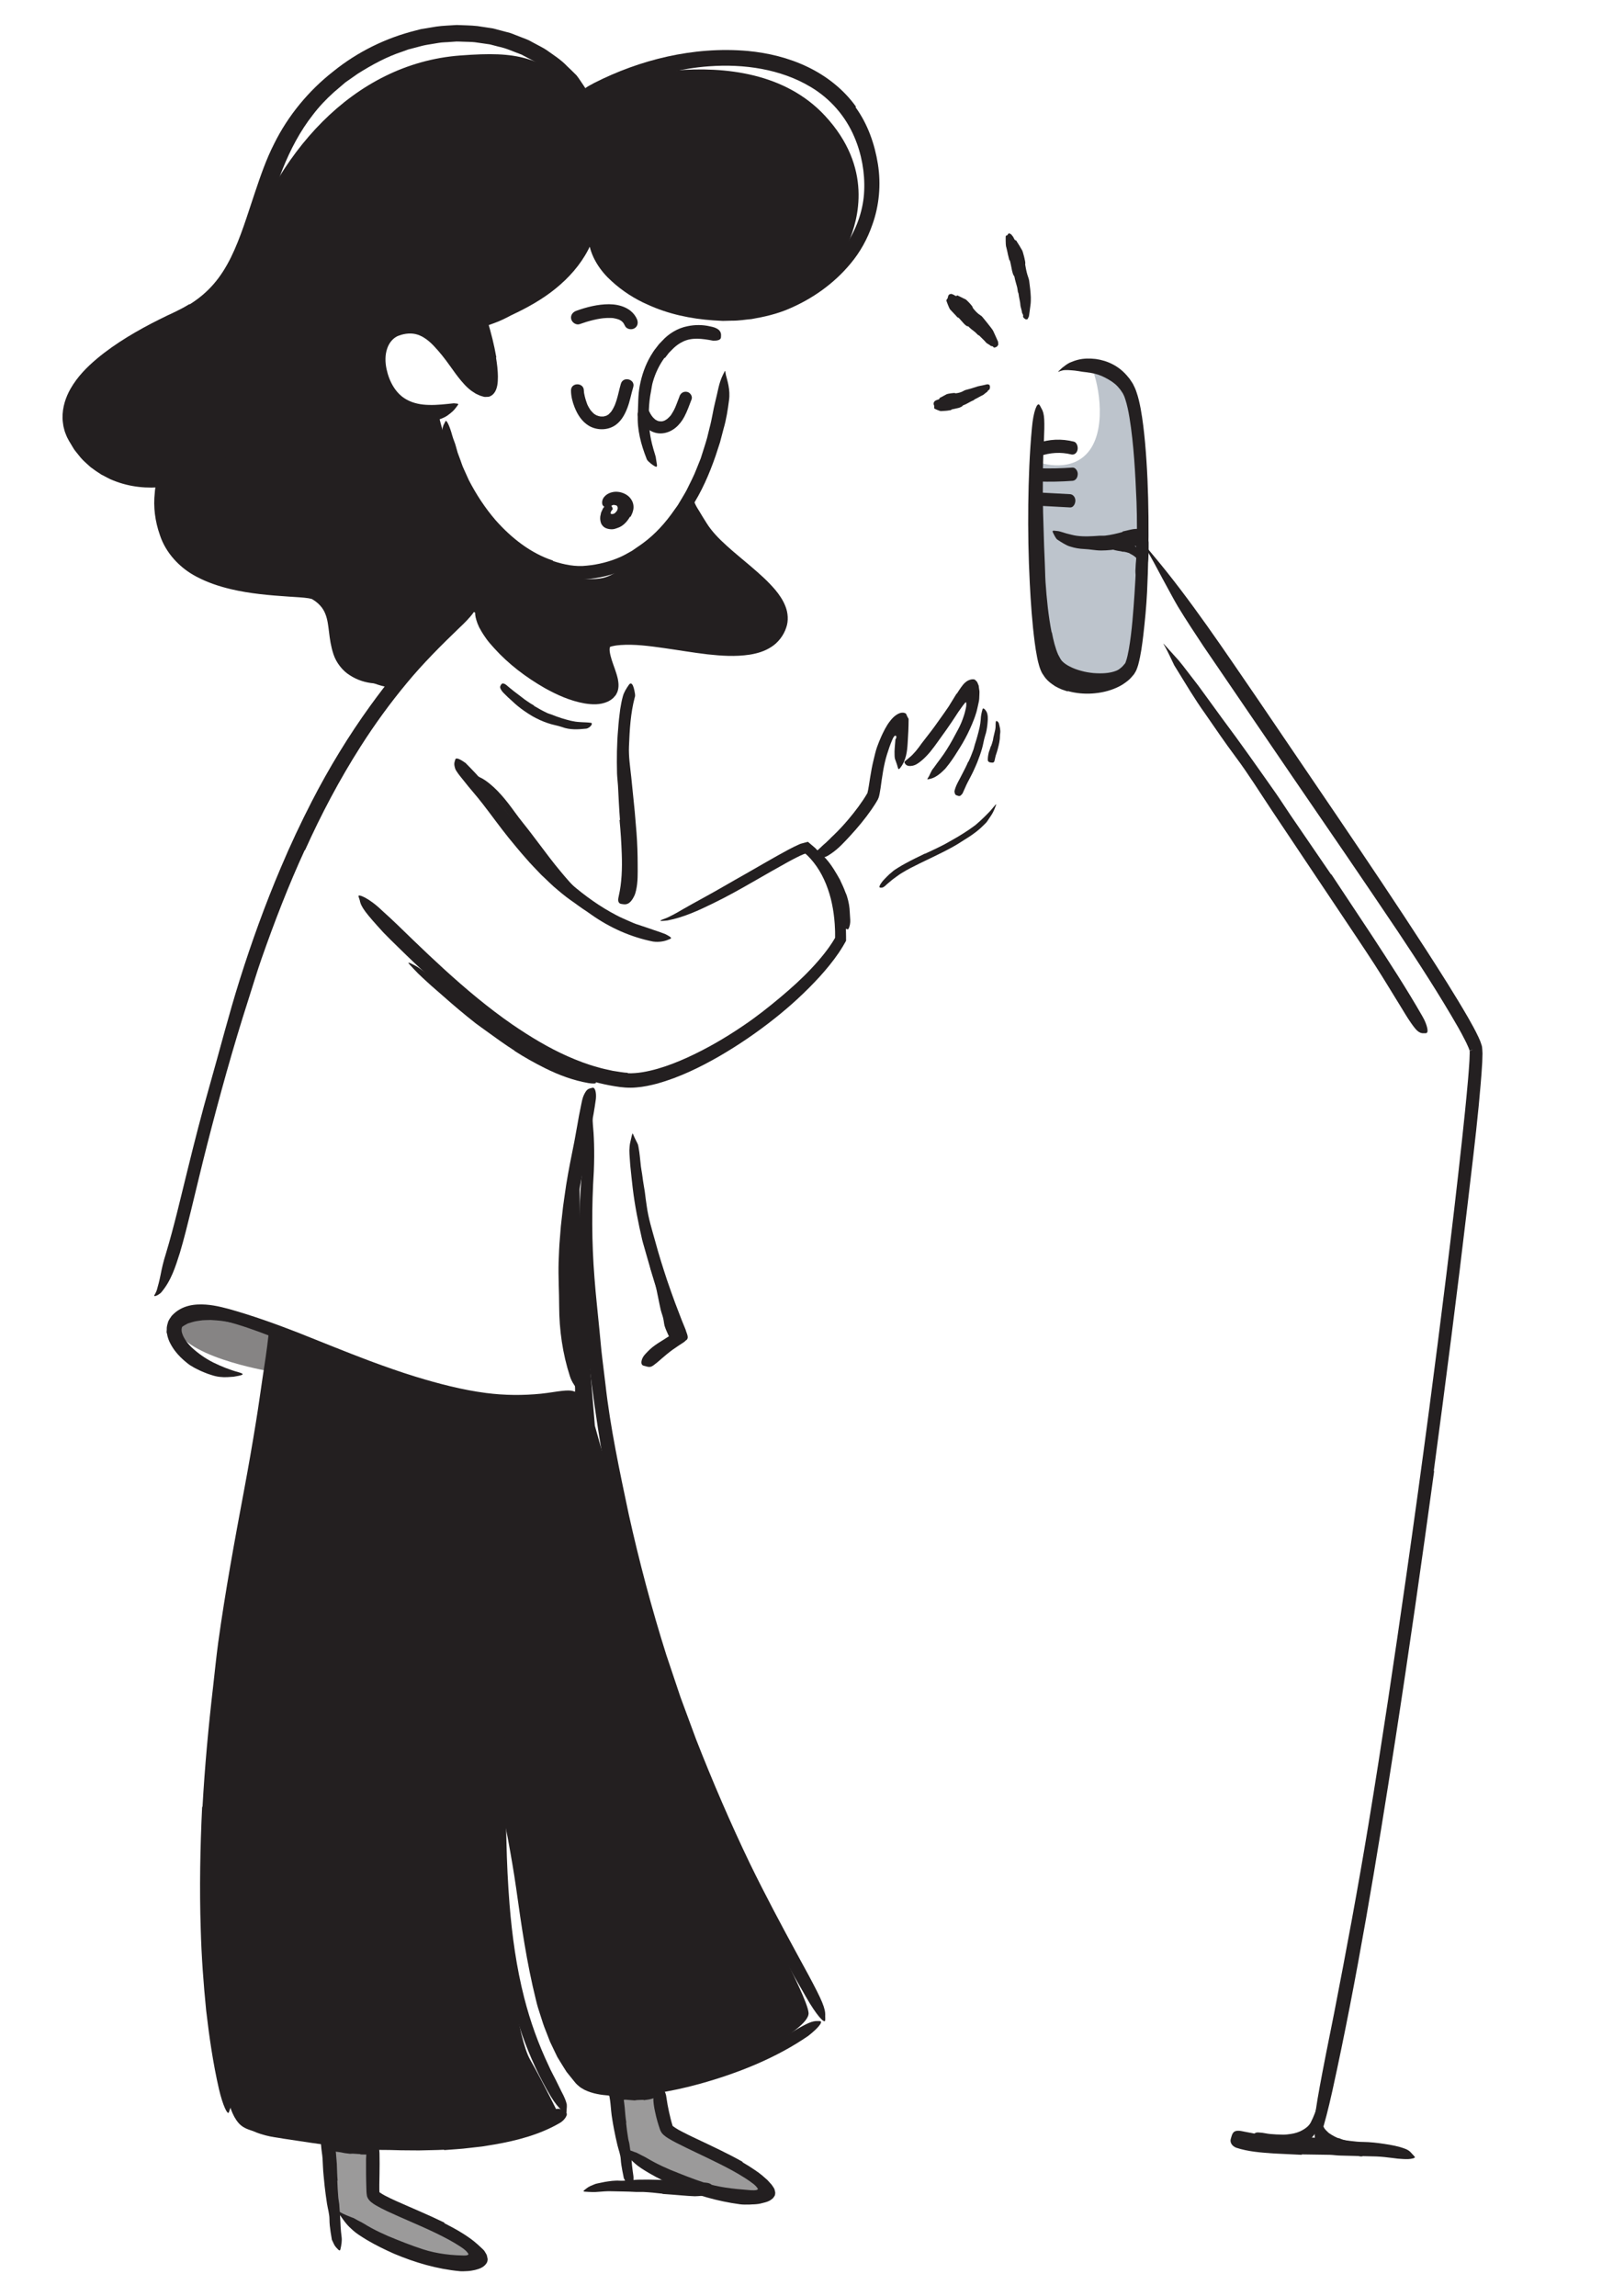 <svg width="387" height="551" viewBox="0 0 387 551" fill="none" xmlns="http://www.w3.org/2000/svg">
<path d="M321.158 513.089C320.388 512.809 319.648 512.377 318.938 511.906C318.678 511.74 318.498 511.499 318.298 511.321C317.948 511.015 317.678 510.646 317.468 510.137C317.278 509.629 317.158 509.005 317.118 508.331C317.088 507.733 317.178 507.122 317.298 506.524C317.368 506.13 317.488 505.761 317.558 505.367C317.608 504.959 317.648 504.54 317.678 504.107C317.688 503.84 317.568 503.802 317.328 503.916C317.098 504.031 316.678 504.26 316.398 504.667C315.968 505.417 315.718 506.283 315.508 507.211C315.338 508.14 315.218 509.209 315.498 510.265C315.788 511.486 316.278 512.86 317.068 513.687C317.888 514.578 318.748 515.086 319.668 515.57C320.228 515.862 320.798 516.079 321.368 516.282C322.238 516.588 323.138 516.728 324.008 516.906C324.688 517.033 325.368 517.287 326.068 517.376C326.228 517.402 326.378 517.44 326.538 517.44C327.118 517.44 327.288 517.173 327.308 516.346C327.308 516.155 327.328 515.964 327.308 515.773C327.278 515.137 327.008 514.654 326.648 514.527C325.568 514.12 324.538 514.005 323.488 513.763C322.708 513.585 321.928 513.369 321.178 513.025L321.158 513.089Z" fill="#242021"/>
<path d="M309.019 515.455C310.219 515.354 311.439 514.972 312.629 514.387C313.059 514.17 313.509 513.992 313.919 513.674C314.629 513.114 315.289 512.389 315.749 511.499C316.219 510.621 316.539 509.692 316.789 508.789C317.009 507.975 317.189 507.173 317.349 506.384C317.499 505.354 317.569 504.323 317.539 503.28C317.529 502.962 317.439 502.975 317.259 503.204C317.089 503.433 316.769 503.853 316.539 504.374C316.349 504.845 316.159 505.29 315.969 505.723C315.789 506.168 315.659 506.613 315.489 507.02C315.169 507.86 314.829 508.623 314.459 509.336C313.989 510.176 313.269 510.697 312.499 511.13C311.659 511.613 310.689 511.918 309.669 512.058C309.039 512.16 308.399 512.224 307.749 512.211C306.749 512.211 305.719 512.147 304.689 512.058C303.889 511.982 303.089 511.753 302.239 511.715C302.049 511.715 301.869 511.677 301.679 511.689C300.979 511.766 300.769 512.046 300.749 512.822C300.749 513 300.729 513.178 300.749 513.356C300.789 513.954 301.109 514.361 301.539 514.488C302.829 514.845 304.119 515.163 305.589 515.379C306.669 515.506 307.819 515.595 309.049 515.544V515.455H309.019Z" fill="#242021"/>
<path d="M261.509 87.336C263.439 90.771 265.689 102.043 261.509 107.92C257.329 113.785 249.489 110.999 249.489 110.999C249.489 110.999 249.469 142.08 249.779 146.367C250.089 150.655 252.569 160.998 255.699 162.245C258.829 163.492 271.249 165.985 272.419 154.471C273.589 142.945 273.289 116.979 273.619 113.798C273.949 110.617 273.029 96.941 271.669 94.422C270.309 91.903 261.519 87.336 261.519 87.336H261.509Z" fill="#BDC4CC"/>
<path d="M269.579 132.373C270.009 132.449 270.459 132.551 270.879 132.703C271.039 132.767 271.159 132.894 271.309 132.958C271.849 133.212 272.359 133.581 272.819 134.077C273.029 134.294 273.179 134.574 273.309 134.854C273.439 135.248 273.639 135.579 273.879 135.973C273.959 136.1 274.069 136.062 274.209 135.897C274.349 135.731 274.569 135.401 274.609 135.057C274.659 134.739 274.609 134.446 274.539 134.167C274.479 133.887 274.389 133.607 274.289 133.352C274.189 133.085 274.059 132.843 273.919 132.627C273.759 132.411 273.579 132.245 273.389 132.08C272.939 131.711 272.579 131.202 272.109 130.846C271.599 130.464 271.059 130.197 270.499 130.044C270.159 129.943 269.819 129.866 269.489 129.803C268.979 129.701 268.469 129.676 267.979 129.574C267.599 129.497 267.229 129.281 266.849 129.154C266.769 129.128 266.689 129.078 266.599 129.078C266.289 129.039 266.189 129.23 266.109 129.879L266.059 130.324C266.029 130.833 266.139 131.253 266.349 131.431C266.969 131.991 267.599 132.042 268.209 132.169C268.659 132.245 269.109 132.296 269.539 132.424V132.36L269.579 132.373Z" fill="#242021"/>
<path d="M252.308 151.723C251.548 147.868 251.128 143.759 250.848 139.65C250.748 138.149 250.758 136.635 250.678 135.121C250.548 132.449 250.458 129.777 250.388 127.093C250.298 124.408 250.218 121.724 250.198 119.027C250.198 116.635 250.208 114.231 250.228 111.864C250.228 108.811 250.448 105.745 249.908 102.666C249.708 101.712 249.728 101.852 249.498 102.653C249.238 103.455 248.678 104.918 248.478 106.648C248.218 109.74 247.938 112.844 247.738 115.961C247.648 119.091 247.618 122.22 247.718 125.388C247.858 129.167 247.778 133.098 247.918 136.978C248.108 141.24 248.398 145.502 249.028 149.764C249.418 152.385 249.908 154.993 250.788 157.55C251.138 158.504 251.528 159.471 252.088 160.349L252.518 160.998L253.038 161.583C253.378 162.003 253.758 162.219 254.128 162.537C255.618 163.568 257.168 164.179 258.728 164.649C259.948 165.018 261.168 165.273 262.408 165.425C263.648 165.578 264.928 165.603 266.218 165.324C266.788 165.222 267.348 165.069 267.918 164.815C268.448 164.586 268.868 164.268 269.208 164.039C269.538 163.733 269.778 163.428 269.948 163.161C270.298 162.626 270.328 162.067 270.228 161.545C270.178 161.303 270.148 161.049 270.068 160.858C269.918 160.54 269.618 160.451 269.238 160.489C269.048 160.502 268.858 160.591 268.628 160.654C268.388 160.718 268.138 160.807 267.868 160.934C266.208 161.596 264.298 161.647 262.348 161.507C261.368 161.405 260.378 161.252 259.408 160.973C258.438 160.718 257.468 160.362 256.598 159.904C255.948 159.573 255.338 159.153 254.938 158.746C254.568 158.441 254.218 157.728 253.868 157.054C253.208 155.553 252.728 153.657 252.368 151.736H252.298L252.308 151.723Z" fill="#242021"/>
<path d="M343.998 352.991C346.858 331.643 349.618 310.282 352.128 288.858C353.038 281.033 354.018 273.235 354.778 265.372C355.098 261.899 355.428 258.438 355.628 254.876L355.668 253.489L355.688 252.79C355.688 252.548 355.658 252.141 355.638 251.836C355.598 251.518 355.598 251.136 355.498 250.869L355.228 250.054C355.038 249.507 354.848 249.189 354.668 248.744C353.908 247.141 353.108 245.703 352.288 244.266C349.008 238.592 345.558 233.197 342.078 227.79C335.118 217.027 328.008 206.455 320.868 195.908C314.528 186.57 308.148 177.168 301.848 167.894C293.708 156.036 285.688 143.95 276.618 133.161C273.828 129.765 274.168 130.248 276.098 133.632C277.068 135.312 278.338 137.818 279.958 140.757C280.768 142.22 281.618 143.861 282.588 145.502C283.578 147.131 284.648 148.835 285.788 150.578L288.828 155.197L291.928 159.738L298.128 168.835C302.268 174.904 306.398 180.972 310.548 187.041C318.858 199.152 327.178 211.302 335.438 223.605C340.348 230.971 345.308 238.604 349.858 246.543C350.408 247.535 350.978 248.54 351.468 249.546C351.738 250.054 351.968 250.551 352.178 251.034C352.288 251.276 352.418 251.543 352.458 251.708L352.558 251.988L352.588 252.052V252.09L352.608 252.103C351.858 252.395 353.638 251.721 353.398 251.823L352.858 252.065L352.608 252.166V252.243C352.598 252.421 352.608 252.497 352.618 252.739L352.588 253.617C352.578 254.189 352.548 254.787 352.498 255.398C352.418 256.606 352.328 257.828 352.218 259.062C351.788 263.973 351.278 268.896 350.748 273.794C348.408 295.346 345.688 316.872 342.868 338.36C341.118 351.579 339.308 364.797 337.418 377.99C334.558 397.964 331.588 418.015 328.338 437.735C325.808 453.065 323.018 468.014 320.098 483.026C319.438 486.334 318.788 489.553 318.128 492.886C315.718 505.239 315.078 509.209 315.398 512.148C315.468 512.822 315.498 513.674 315.628 514.094C316.028 515.506 317.688 510.672 319.678 501.664C325.568 474.909 330.288 446.271 334.768 417.468C338.078 396.082 341.138 374.53 344.088 353.004L344.018 352.966L343.998 352.991Z" fill="#242021"/>
<path d="M319.349 209.814L309.629 195.603C308.449 193.873 307.319 192.079 306.129 190.374C301.889 184.343 297.659 178.313 293.279 172.461C291.349 169.853 289.459 167.156 287.539 164.573C286.279 162.944 285.019 161.303 283.759 159.662L282.789 158.466L281.769 157.334L279.729 155.069C278.879 154.141 279.009 154.242 279.559 155.235C279.839 155.731 280.209 156.456 280.639 157.359C280.859 157.83 281.089 158.314 281.339 158.822C281.459 159.09 281.599 159.331 281.719 159.624C281.869 159.878 282.029 160.133 282.189 160.387C284.459 164.051 286.659 167.792 289.129 171.227C291.549 174.725 293.939 178.249 296.489 181.659C299.529 185.73 302.379 190.323 305.299 194.699L314.949 209.139L320.899 218.032C323.889 222.536 326.939 227.014 329.859 231.531C332.129 235.042 334.239 238.617 336.439 242.154C336.919 242.93 337.379 243.719 337.879 244.482C338.819 245.907 339.469 246.797 340.029 247.319C340.609 247.815 341.059 247.968 341.559 247.93C341.789 247.917 342.039 247.955 342.219 247.892C342.529 247.777 342.579 247.345 342.419 246.632C342.259 245.92 341.899 244.927 341.259 243.846C337.539 237.332 333.309 230.831 329.029 224.292C325.829 219.47 322.619 214.61 319.409 209.775L319.349 209.826V209.814Z" fill="#242021"/>
<path d="M312.339 516.957L319.109 517.058C319.929 517.084 320.749 517.224 321.569 517.236C324.479 517.313 327.379 517.376 330.289 517.453C331.579 517.504 332.869 517.669 334.139 517.822C334.949 517.949 335.779 518.025 336.599 518.063C337.419 518.114 338.249 518.127 339.089 517.898C339.619 517.682 339.559 517.656 339.159 517.211C338.959 516.982 338.679 516.689 338.329 516.32C337.979 516.002 337.559 515.761 337.099 515.595C335.459 514.972 333.799 514.692 332.119 514.438C330.449 514.183 328.769 513.992 327.069 513.967C325.029 513.967 322.949 513.534 320.879 513.343C318.599 513.14 316.329 512.974 314.039 512.86L309.829 512.682C307.709 512.567 305.569 512.542 303.459 512.338C301.819 512.186 300.229 511.791 298.609 511.511C298.249 511.448 297.909 511.346 297.549 511.308C296.219 511.168 295.779 511.562 295.469 512.644C295.399 512.898 295.309 513.14 295.259 513.382C295.109 514.17 295.639 514.985 296.599 515.354C299.459 516.295 302.479 516.511 305.519 516.728C307.779 516.842 310.049 516.957 312.319 517.058V516.957H312.339Z" fill="#242021"/>
<path d="M269.329 127.653C267.959 128.034 266.599 128.352 265.219 128.518C264.719 128.581 264.209 128.518 263.709 128.556C261.929 128.683 260.109 128.81 258.299 128.556C257.499 128.454 256.709 128.2 255.919 128.022L254.409 127.564C253.909 127.386 253.359 127.411 252.829 127.335C252.489 127.322 252.479 127.487 252.669 127.882C252.759 128.085 252.899 128.352 253.069 128.658C253.249 128.925 253.439 129.357 253.729 129.51C254.219 129.841 254.729 130.159 255.239 130.452C255.749 130.744 256.269 131.024 256.819 131.164C257.899 131.508 259.019 131.698 260.139 131.737C261.479 131.787 262.859 132.106 264.229 132.093C265.729 132.093 267.229 131.915 268.709 131.673C269.609 131.52 270.529 131.317 271.379 131.164C271.719 131.1 272.109 130.922 272.489 131.024C272.589 131.075 272.579 131.215 272.599 131.329L272.629 131.686C272.649 131.927 272.659 132.169 272.659 132.424V133.314C272.639 133.632 272.619 133.963 272.589 134.281C272.539 134.93 272.479 135.566 272.459 136.189C272.449 136.469 272.409 136.736 272.409 137.016C272.389 138.034 272.549 138.301 273.129 138.645C273.259 138.734 273.389 138.836 273.519 138.912C273.949 139.205 274.469 138.747 274.729 137.894C275.099 136.647 275.399 135.401 275.489 134.128L275.559 133.174L275.579 132.691V132.449L275.589 132.042V130.172C275.579 129.854 275.519 129.574 275.489 129.268C275.469 128.95 275.329 128.772 275.259 128.531C275.019 127.945 274.489 127.373 273.919 127.144C273.349 126.877 272.629 126.877 271.919 126.966L271.379 127.067L270.909 127.169L270.369 127.296L269.319 127.538V127.64L269.329 127.653Z" fill="#242021"/>
<path d="M256.999 109.04C254.539 108.429 251.919 108.582 249.479 109.447C248.849 109.676 248.089 109.167 247.939 108.34C247.789 107.513 248.139 106.623 248.809 106.381C251.699 105.35 254.719 105.236 257.659 105.974C258.319 106.139 258.699 107.144 258.529 107.933C258.339 108.811 257.659 109.205 256.989 109.04H256.999Z" fill="#242021"/>
<path d="M257.329 115.376C254.599 115.579 251.869 115.63 249.139 115.541C248.489 115.516 247.859 114.829 247.889 113.951C247.919 113.073 248.439 112.335 249.139 112.36C251.869 112.449 254.609 112.386 257.329 112.195C257.979 112.144 258.609 112.958 258.579 113.785C258.549 114.689 258.029 115.325 257.329 115.376Z" fill="#242021"/>
<path d="M256.759 121.762L248.569 121.317C247.919 121.279 247.289 120.605 247.319 119.727C247.349 118.9 247.869 118.098 248.569 118.136L256.759 118.582C257.409 118.62 258.039 119.294 258.009 120.172C257.979 120.999 257.459 121.8 256.759 121.762Z" fill="#242021"/>
<path d="M256.189 165.82C258.159 166.367 260.129 166.532 262.089 166.405C264.049 166.265 266.009 165.871 267.939 164.993C268.899 164.573 269.859 163.975 270.779 163.186C271.239 162.817 271.659 162.257 272.089 161.774C272.309 161.43 272.609 160.922 272.729 160.578C272.849 160.235 272.989 159.878 273.079 159.548C273.759 157.003 274.029 154.7 274.319 152.334C274.709 148.912 275.039 145.515 275.209 142.105C275.499 136.1 275.609 130.095 275.549 124.09C275.489 118.085 275.259 112.093 274.719 106.088C274.469 103.429 274.169 100.758 273.679 98.086C273.419 96.75 273.139 95.414 272.669 94.078C272.459 93.417 272.149 92.743 271.809 92.094C271.429 91.547 271.099 90.923 270.659 90.465C268.539 87.806 265.669 86.521 262.889 86.14C261.489 85.987 260.069 85.974 258.689 86.318C257.999 86.483 257.329 86.738 256.669 87.017C256.009 87.335 255.409 87.819 254.819 88.277C254.109 88.913 253.839 89.218 253.869 89.231C253.909 89.269 254.279 89.028 254.979 88.875C255.689 88.722 256.719 88.824 257.869 88.926C258.449 88.989 259.069 89.104 259.699 89.206C260.339 89.269 260.999 89.371 261.679 89.473C262.889 89.651 264.069 90.045 265.149 90.618C266.229 91.178 267.259 91.801 268.109 92.692L268.709 93.391C268.909 93.62 269.059 93.9 269.239 94.155C269.439 94.409 269.519 94.651 269.639 94.893C269.769 95.109 269.859 95.49 269.979 95.783C270.409 97.106 270.739 98.658 270.999 100.249C272.039 106.686 272.389 113.582 272.679 120.426C272.979 128.645 272.599 137.258 271.979 145.617C271.809 147.907 271.609 150.209 271.329 152.461C271.189 153.594 271.029 154.7 270.839 155.794C270.639 156.85 270.419 157.983 270.119 158.759L270.069 158.911L270.029 158.988C270.029 158.988 269.979 159.09 269.959 159.153C269.849 159.293 269.689 159.459 269.569 159.611C269.329 159.955 268.969 160.196 268.649 160.476C267.979 160.998 267.199 161.405 266.399 161.749C264.789 162.41 263.039 162.728 261.299 162.792C259.169 162.868 256.959 162.614 255.039 161.647C254.069 161.214 253.199 160.527 252.649 159.688C252.099 158.975 251.859 157.601 251.609 156.265C250.919 152.156 250.619 147.792 250.339 143.492C250.089 139.179 249.939 134.841 249.869 130.541C249.759 123.849 249.959 117.284 250.219 110.681C250.289 109.231 250.359 107.818 250.439 106.355C250.669 100.948 250.649 99.269 249.859 97.984C249.689 97.692 249.539 97.323 249.369 97.132C248.849 96.496 247.929 98.671 247.579 102.717C247.019 108.696 246.789 114.828 246.709 121.05C246.639 127.271 246.739 133.581 247.069 139.917C247.309 144.624 247.629 149.332 248.249 154.115C248.409 155.311 248.589 156.52 248.839 157.766C248.969 158.403 249.099 159.013 249.309 159.713C249.489 160.311 249.819 161.303 250.269 161.888C251.119 163.301 252.159 163.988 253.149 164.662C253.649 164.929 254.149 165.184 254.659 165.4C255.159 165.565 255.659 165.769 256.159 165.909L256.189 165.82Z" fill="#242021"/>
<path d="M245.469 75.746C245.379 76.076 245.619 76.343 246.009 76.585C246.129 76.662 246.499 76.636 246.559 76.547C246.659 76.356 246.769 76.153 246.849 75.962C246.899 75.847 247.139 73.913 247.229 73.239C247.329 72.59 247.329 71.942 247.319 71.305C247.259 70.008 247.109 68.71 246.929 67.425C246.889 67.145 246.819 66.865 246.719 66.598C246.379 65.682 246.179 64.728 246.019 63.761C245.989 63.596 245.939 63.443 245.989 63.252C246.099 62.934 245.419 60.351 245.239 60.072C244.839 59.334 244.389 58.647 243.959 57.96C243.899 57.858 243.879 57.731 243.739 57.692C243.409 57.603 243.349 57.349 243.239 57.133C243.089 56.815 242.879 56.547 242.649 56.293C242.539 56.166 242.349 56.102 242.189 56.013C242.039 55.937 241.799 56.217 241.779 56.28C241.749 56.484 241.559 56.471 241.439 56.535C241.399 56.56 241.339 56.586 241.309 56.624C241.259 56.687 241.289 58.914 241.369 59.079C241.369 59.092 241.429 59.27 241.489 59.537C241.549 59.804 241.629 60.161 241.719 60.529C241.849 61.28 242.089 62.005 242.099 62.171C242.129 62.336 242.239 62.463 242.319 62.603C242.379 62.667 242.799 64.881 242.819 64.957C242.969 65.389 242.989 65.873 243.319 66.242C243.379 66.318 243.389 66.407 243.409 66.496C243.549 67.285 243.809 68.036 244.009 68.812C244.119 69.206 244.149 69.626 244.219 70.033C244.229 70.109 244.279 70.173 244.299 70.237C244.329 70.326 244.369 70.415 244.379 70.504C244.479 71.484 244.799 72.425 244.839 73.417C244.869 73.646 245.209 74.702 245.199 74.969C245.199 75.122 245.529 75.58 245.489 75.72L245.469 75.746Z" fill="#242021"/>
<path d="M238.288 83.188C238.388 83.493 238.698 83.442 239.118 83.213C239.248 83.137 239.528 82.768 239.518 82.654C239.508 82.425 239.488 82.196 239.458 81.992C239.438 81.878 238.718 80.376 238.488 79.829C238.278 79.282 237.968 78.888 237.658 78.493C237.018 77.692 236.388 76.865 235.728 76.089C235.578 75.911 235.418 75.771 235.228 75.656C234.598 75.262 234.068 74.715 233.578 74.104C233.498 74.002 233.398 73.926 233.368 73.735C233.338 73.417 231.888 71.916 231.638 71.814C231.038 71.56 230.498 71.229 229.908 70.975C229.818 70.936 229.768 70.835 229.628 70.924C229.308 71.127 229.178 70.949 229.008 70.847C228.778 70.707 228.528 70.593 228.258 70.529C228.128 70.504 227.928 70.593 227.758 70.656C227.598 70.707 227.418 71.216 227.428 71.293C227.448 71.522 227.258 71.674 227.158 71.852C227.118 71.916 227.078 71.992 227.058 72.056C227.018 72.171 227.768 74.015 227.878 74.142C227.878 74.219 229.498 75.847 229.648 76.076C229.728 76.191 229.878 76.204 229.998 76.254C230.058 76.267 231.278 77.692 231.328 77.73C231.628 77.946 231.838 78.303 232.258 78.303C232.338 78.303 232.388 78.366 232.438 78.43C232.888 78.913 233.418 79.257 233.918 79.664C234.178 79.868 234.388 80.135 234.628 80.364C234.668 80.402 234.738 80.415 234.788 80.44C234.858 80.478 234.928 80.504 234.978 80.555C235.528 81.14 236.128 81.636 236.638 82.259C236.758 82.399 237.548 82.794 237.668 82.972C237.748 83.061 238.228 83.061 238.258 83.188H238.288Z" fill="#242021"/>
<path d="M237.158 93.595C237.398 93.595 237.498 93.277 237.528 92.832C237.528 92.692 237.408 92.335 237.328 92.31C237.178 92.272 237.028 92.221 236.888 92.208C236.808 92.208 235.608 92.526 235.198 92.577C234.798 92.641 234.418 92.755 234.038 92.895C233.268 93.15 232.488 93.379 231.708 93.569C231.538 93.62 231.368 93.684 231.208 93.786C230.658 94.117 230.058 94.282 229.458 94.358C229.358 94.358 229.258 94.409 229.148 94.333C228.958 94.218 227.348 94.485 227.148 94.587C226.598 94.88 226.148 95.121 225.658 95.389C225.588 95.427 225.498 95.389 225.448 95.541C225.328 95.872 225.158 95.847 224.998 95.898C224.778 95.974 224.558 96.05 224.338 96.19C224.228 96.254 224.138 96.445 224.038 96.597C223.948 96.737 224.038 97.183 224.078 97.234C224.198 97.361 224.128 97.59 224.138 97.781C224.138 97.844 224.138 97.933 224.148 97.984C224.168 98.099 225.598 98.684 225.748 98.646C225.768 98.646 226.278 98.608 226.818 98.582C227.358 98.557 227.908 98.429 228.028 98.429C228.148 98.429 228.258 98.315 228.368 98.239C228.418 98.226 230.018 97.895 230.078 97.857C230.388 97.704 230.728 97.679 230.998 97.323C231.048 97.259 231.118 97.246 231.178 97.221C231.728 97.03 232.248 96.712 232.778 96.419C233.048 96.267 233.328 96.165 233.598 96.038C233.648 96.012 233.688 95.961 233.738 95.923C233.798 95.872 233.848 95.821 233.908 95.796C234.558 95.503 235.168 95.083 235.818 94.803C235.968 94.74 236.598 94.155 236.768 94.091C236.868 94.053 237.078 93.608 237.178 93.608L237.158 93.595Z" fill="#242021"/>
<path d="M221.948 204.854C223.559 204.104 225.156 203.366 226.711 202.548C227.275 202.24 227.826 201.931 228.377 201.609C230.331 200.523 232.231 199.33 234.021 197.989C234.778 197.359 235.507 196.675 236.209 195.991C236.65 195.535 237.104 195.106 237.545 194.636C237.944 194.154 238.343 193.698 238.77 193.188C239.031 192.893 239.045 192.96 238.935 193.282C238.811 193.604 238.605 194.207 238.26 194.878C237.971 195.481 237.558 196.004 237.187 196.581C236.994 196.849 236.829 197.157 236.595 197.412L235.879 198.123C234.929 199.088 233.842 199.906 232.727 200.657C231.35 201.502 229.974 202.468 228.528 203.259C226.945 204.13 225.335 204.921 223.724 205.699L220.751 207.134C219.264 207.872 217.764 208.596 216.387 209.467C215.836 209.789 215.341 210.165 214.845 210.527C214.336 210.875 213.854 211.264 213.4 211.666L212.78 212.189C212.078 212.887 211.762 213.034 211.376 212.994C211.294 212.994 211.184 212.994 211.115 212.967C210.881 212.9 211.005 212.458 211.486 211.814C211.831 211.318 212.244 210.902 212.67 210.473C213.083 210.03 213.537 209.628 214.019 209.239C214.474 208.824 214.997 208.488 215.52 208.18C216.043 207.858 216.566 207.536 217.103 207.255C218.686 206.37 220.324 205.605 221.934 204.814V204.841L221.948 204.854Z" fill="#231F20"/>
<path opacity="0.55" d="M64.461 329C64.461 329 42.604 325.355 42.008 317.57C41.498 310.961 65 319.186 65 319.186L64.461 328.987V329Z" fill="#231F20"/>
<path d="M50.947 314.088C52.641 314.197 54.279 314.429 55.889 314.784C56.468 314.92 57.075 314.947 57.654 315.111C59.674 315.67 61.636 316.393 63.515 317.252C64.334 317.675 65.195 317.989 66.014 318.398C67.073 318.889 68.062 319.585 68.881 320.444C69.135 320.717 68.965 320.853 68.542 320.921C68.118 320.989 67.454 321.058 66.819 320.921L65.153 320.539C64.63 320.348 64.122 320.144 63.585 319.967C63.063 319.776 62.54 319.571 62.018 319.38C61.495 319.162 61.001 318.889 60.479 318.657C59.236 318.071 57.824 317.839 56.468 317.539C54.971 317.225 53.475 316.939 51.95 316.83L50.551 316.734L49.154 316.775C48.447 316.775 47.77 316.939 47.064 317.021C46.372 317.143 45.722 317.375 45.073 317.566C44.607 317.798 44.169 318.071 43.731 318.343C43.307 318.63 43.011 319.039 42.601 319.325C42.418 319.435 42.248 319.585 42.107 319.735C41.5 320.267 41.161 320.348 40.639 320.212C40.511 320.185 40.384 320.157 40.286 320.13C39.932 320.007 39.904 319.544 40.215 318.821C40.441 318.303 40.681 317.73 41.076 317.28C41.5 316.884 41.91 316.393 42.432 316.079C42.94 315.766 43.477 315.452 44.014 315.152C44.578 314.934 45.143 314.729 45.722 314.538C46.584 314.279 47.473 314.211 48.349 314.074C49.21 314.047 50.086 313.979 50.947 314.006V314.074V314.088Z" fill="#231F20"/>
<path d="M158.939 526.383C157.385 526.196 155.832 526.039 154.265 525.967C153.686 525.938 153.121 525.995 152.556 525.967C150.537 525.838 148.504 525.866 146.457 525.795C145.553 525.78 144.649 525.852 143.76 525.924C142.616 526.053 141.444 525.981 140.272 525.895C139.905 525.852 139.933 525.752 140.215 525.508C140.498 525.292 141.006 524.833 141.642 524.546C142.206 524.345 142.771 524.001 143.364 523.915C143.943 523.786 144.536 523.671 145.115 523.556C146.287 523.369 147.473 523.183 148.687 523.269C150.128 523.326 151.61 523.082 153.079 523.025C154.703 522.982 156.312 522.996 157.936 523.054C158.939 523.068 159.927 523.154 160.93 523.226C162.44 523.326 163.951 523.527 165.448 523.628C166.027 523.671 166.606 523.671 167.199 523.656C167.778 523.671 168.357 523.685 168.95 523.728C169.204 523.743 169.458 523.728 169.712 523.786C170.658 523.972 170.912 524.302 170.969 525.077C170.969 525.249 171.011 525.436 170.997 525.594C170.969 526.153 170.503 526.569 169.797 526.727C168.766 526.885 167.735 526.971 166.705 527C165.674 526.971 164.643 526.885 163.612 526.799C162.073 526.67 160.52 526.541 158.953 526.44V526.354L158.939 526.383Z" fill="#231F20"/>
<path d="M160.205 309.95C160.366 310.953 160.54 311.955 160.701 312.944C160.768 313.302 160.888 313.66 160.928 314.018C161.076 315.307 161.236 316.624 161.384 317.913C161.437 318.486 161.558 319.059 161.665 319.618C161.826 320.334 161.973 321.05 162 321.795C162 322.024 161.826 322.053 161.571 321.924C161.317 321.795 160.942 321.537 160.741 321.15C160.406 320.477 160.084 319.804 159.803 319.116C159.669 318.773 159.535 318.429 159.428 318.071C159.348 317.713 159.294 317.341 159.241 316.968C159.133 316.066 158.758 315.221 158.531 314.333C158.289 313.359 158.129 312.356 157.914 311.383C157.794 310.781 157.66 310.165 157.539 309.564C157.352 308.647 157.137 307.73 156.91 306.828C156.736 306.126 156.427 305.482 156.2 304.809C156.146 304.666 156.079 304.522 156.039 304.365C155.918 303.792 156.079 303.534 156.494 303.262C156.588 303.205 156.682 303.133 156.776 303.076C157.097 302.904 157.459 303.033 157.78 303.377C158.571 304.451 159.214 305.668 159.602 306.971C159.857 307.945 160.044 308.962 160.259 309.95H160.192H160.205Z" fill="#231F20"/>
<path opacity="0.45" d="M79.592 530.363C79.592 530.363 100.127 543.386 107.488 542.991C114.85 542.597 116.26 542.653 114.039 540.031C110.645 536.015 89.343 526.966 89.343 526.966L89.915 514.916L78 514L79.592 530.377V530.363Z" fill="#231F20"/>
<path opacity="0.45" d="M147 502.446L148.957 516.242C148.957 516.242 170.583 527.244 178.253 526.996C185.924 526.748 185.181 525.316 180.325 522.466C175.468 519.616 159.227 510.804 159.227 510.804L158.156 501L147 502.432V502.446Z" fill="#231F20"/>
<path d="M86.493 516.894C85.874 516.849 85.255 516.82 84.635 516.775C84.411 516.775 84.187 516.82 83.95 516.805C83.133 516.73 82.303 516.596 81.486 516.417C81.104 516.357 80.761 516.312 80.392 516.268C79.931 516.193 79.417 516.193 79.035 515.79C78.943 515.567 79.035 515.283 79.285 514.836C79.523 514.403 79.812 513.985 80.037 514C80.445 514.015 80.84 514.03 81.236 514.09C81.631 514.179 82.039 514.299 82.474 514.433C82.988 514.612 83.542 514.478 84.082 514.478C84.688 514.478 85.307 514.478 85.914 514.478C86.296 514.478 86.691 514.478 87.06 514.478C87.653 514.478 88.246 514.478 88.826 514.478C89.287 514.478 89.748 514.314 90.209 514.314C90.315 514.314 90.407 514.314 90.512 514.358C90.881 514.493 90.987 514.687 91 515.164C91 515.268 91 515.373 91 515.477C90.987 515.82 90.789 516.104 90.526 516.283C90.315 516.417 90.117 516.551 89.946 516.67C89.761 516.745 89.577 516.775 89.392 516.835C89.023 516.909 88.641 517.013 88.259 516.999C87.666 516.999 87.073 516.984 86.48 516.969V516.909L86.493 516.894Z" fill="#231F20"/>
<path d="M154.419 503.867C153.897 503.867 153.36 503.9 152.837 503.917C152.648 503.917 152.46 504 152.271 504C151.574 503.95 150.863 503.883 150.181 503.833C149.876 503.8 149.572 503.9 149.267 503.9C148.875 503.9 148.468 504.05 148.077 503.65C147.96 503.533 147.989 503.149 148.077 502.682C148.178 502.215 148.338 501.581 148.527 501.498C149.194 501.064 149.876 501.08 150.66 501.281C151.124 501.414 151.56 501.164 152.024 501.114C152.532 501.047 153.055 501.047 153.563 500.997C153.882 500.98 154.201 500.947 154.521 500.914C155 500.847 155.493 500.83 155.972 500.68C156.335 500.563 156.669 500.28 157.032 500.13C157.119 500.096 157.191 500.029 157.264 500.013C157.583 499.946 157.699 500.13 157.859 500.847L157.96 501.331C158.047 501.881 157.989 502.365 157.801 502.599C157.525 502.932 157.249 503.199 156.944 503.399C156.64 503.55 156.306 503.65 155.972 503.716C155.479 503.833 154.956 503.867 154.434 503.95V503.883L154.419 503.867Z" fill="#231F20"/>
<path d="M138.92 277C138.92 277 135.614 295.952 135.515 305.159C135.402 317.153 138.355 331.31 137.945 334.11C137.535 336.911 124.96 336.713 124.96 336.713C124.96 336.713 89.51 329.853 80.651 325.412C78.108 324.139 64.94 319.741 64.94 319.741C64.94 319.741 66.861 330.051 64.94 334.11C63.018 338.169 53.085 400.004 52.026 418.178C50.966 436.352 50.217 471.455 52.449 488.455C53.848 499.077 54.286 505.936 57.183 509.359C58.921 511.41 61.563 511.339 65.83 512.626C65.83 512.626 94.3 515.893 108.655 514.762C123.01 513.63 134.611 508.482 134.611 508.482C134.611 508.482 130.202 499.473 127.207 494.254C124.211 489.035 121.951 469.97 121.244 463.252C120.538 456.534 120.397 428.912 120.397 428.912C120.397 428.912 124.169 447.878 126.006 458.033C127.843 468.188 134.709 496.432 140.799 500.449C146.889 504.466 172.674 497.069 172.674 497.069C172.674 497.069 194.363 487.494 193.995 482.996C193.628 478.499 180.332 455.516 175.076 441.726C169.82 427.937 157.019 397.118 155.041 387.954C153.049 378.789 142.721 342.115 142.721 342.115L139.287 300.138L138.92 277.014V277Z" fill="#231F20"/>
<path d="M201.601 211.264C202.044 212.197 202.487 213.129 202.824 214.09C202.965 214.435 203.143 214.779 203.231 215.137C203.621 216.386 203.852 217.677 203.887 218.982C203.94 219.556 203.94 220.13 203.994 220.704C204.029 221.435 203.923 222.181 203.586 222.87C203.479 223.085 203.196 223.014 202.895 222.798C202.593 222.583 202.221 222.21 202.185 221.823C202.008 221.134 202.061 220.474 202.026 219.786C201.991 219.126 201.955 218.451 201.92 217.72C201.902 216.873 201.547 216.027 201.281 215.195C200.98 214.277 200.626 213.359 200.218 212.44C199.97 211.881 199.704 211.321 199.403 210.776C198.959 209.944 198.481 209.126 197.931 208.337C197.506 207.735 196.992 207.175 196.496 206.602C196.389 206.472 196.265 206.358 196.194 206.214C195.893 205.698 195.981 205.44 196.194 205.21C196.247 205.153 196.283 205.095 196.318 205.052C196.425 204.937 196.85 205.009 197.275 205.296C197.967 205.698 198.339 206.272 198.8 206.802C199.243 207.362 199.633 207.936 200.023 208.538C200.59 209.428 201.104 210.332 201.618 211.25H201.583L201.601 211.264Z" fill="#231F20"/>
<path d="M123.416 252.096C121.083 250.592 118.835 248.975 116.615 247.357C115.81 246.755 114.975 246.197 114.17 245.581C111.37 243.391 108.67 241.1 106.026 238.752C104.853 237.707 103.637 236.705 102.506 235.645C101.771 234.958 101.021 234.3 100.314 233.598C99.608 232.882 98.929 232.152 98.25 231.407C97.826 230.949 97.967 230.906 98.476 231.135C98.971 231.365 99.89 231.794 100.823 232.467C102.449 233.684 104.103 234.872 105.658 236.175C107.2 237.478 108.741 238.781 110.31 240.112C112.162 241.702 114.24 243.162 116.276 244.594C118.496 246.197 120.772 247.729 123.062 249.218C124.49 250.091 125.918 251.008 127.388 251.824C129.594 253.112 131.842 254.329 134.146 255.389C135.956 256.162 137.752 256.849 139.561 257.522C139.957 257.665 140.353 257.808 140.763 257.951C142.219 258.596 142.643 258.939 142.855 259.412C142.898 259.526 142.969 259.641 142.997 259.727C143.053 260.042 142.361 260.07 141.159 259.884C137.639 259.269 134.076 257.98 130.725 256.291C128.223 255.045 125.777 253.671 123.43 252.153L123.458 252.096H123.416Z" fill="#231F20"/>
<path d="M131.402 208.262C129.961 206.379 128.547 204.468 127.16 202.556L125.596 200.5C123.815 198.038 122.075 195.547 120.212 193.172C119.382 192.115 118.498 191.116 117.642 190.117C116.472 188.886 115.412 187.553 114.229 186.322C113.875 185.931 113.943 185.931 114.351 186.134C114.746 186.351 115.548 186.67 116.377 187.22C119.301 189.248 121.49 192.086 123.57 194.953C124.808 196.691 126.235 198.357 127.527 200.08L131.824 205.757C132.708 206.915 133.619 208.059 134.543 209.16C135.944 210.854 137.399 212.505 138.936 214.025C140.132 215.198 141.397 216.241 142.702 217.211C142.988 217.414 143.246 217.675 143.531 217.892C144.592 218.703 144.864 219.079 144.946 219.543C144.959 219.644 145 219.76 145 219.847C145 220.122 144.429 220.021 143.491 219.586C142.063 219.007 140.785 218.066 139.547 217.081C138.936 216.574 138.31 216.067 137.712 215.532C137.127 214.981 136.583 214.388 136.012 213.808C134.394 212.042 132.857 210.173 131.375 208.291L131.402 208.262Z" fill="#231F20"/>
<path d="M140.167 21.499C140.167 21.499 178.897 7.178 197.972 27.818C209.473 40.258 205.941 52.684 203.553 58.169C201.9 61.985 191.373 72.248 184.11 74.326C167.31 79.133 150.171 69.803 147.147 66.156C144.124 62.508 140.732 58.239 140.732 58.239C140.732 58.239 133.385 68.036 126.292 71.315C119.199 74.595 116.429 76.97 116.429 76.97C116.429 76.97 118.634 86.738 117.616 89.905C116.599 93.071 115.681 93.637 113.561 91.403C111.456 89.17 104.334 79.614 101.678 78.878C99.022 78.143 92.805 78.836 91.123 83.133C89.442 87.431 92.423 94.923 96.153 96.45C99.884 97.991 104.914 98.217 104.914 98.217C104.914 98.217 108.969 118.135 118.789 127.79C128.609 137.446 139.701 140.004 145.014 138.591C150.326 137.177 164.272 125.119 165.12 120.044C165.12 120.044 172.199 131.862 176.551 135.495C180.903 139.142 187.502 144.627 187.276 147.285C187.049 149.942 187.092 153.787 182.415 154.706C177.738 155.625 157.773 153.278 153.265 153.293C148.772 153.293 145.014 151.285 144.943 154.084C144.872 156.883 148.009 163.004 146.992 164.899C145.975 166.793 140.167 169.761 136.607 166.637C133.046 163.513 119.114 155.752 116.571 151.299C114.027 146.846 114.96 145.574 109.379 148.02C103.798 150.465 92.988 164.899 92.988 164.899C92.988 164.899 83.479 163.23 82.193 156.869C80.907 150.508 78.802 143.383 75.736 142.747C72.656 142.111 48.494 141.361 44.057 135.311C39.621 129.261 39.154 114.219 39.154 114.219C39.154 114.219 25.858 115.209 21.874 107.9C17.889 100.592 16.18 97.044 20.659 92.463C25.152 87.883 29.405 83.685 36.809 79.161C44.213 74.638 55.728 70.029 57.777 63.201C65.591 37.134 84.638 15.25 110.424 13.314C124.752 12.239 128.553 13.681 140.125 21.47L140.167 21.499Z" fill="#231F20"/>
<path d="M80.929 523.26C80.972 524.619 81.058 526.005 81.173 527.378C81.216 527.877 81.346 528.376 81.389 528.875C81.504 530.664 81.662 532.466 81.72 534.282C81.763 535.087 81.849 535.891 81.95 536.681C82.094 537.693 81.907 538.747 81.662 539.773C81.576 540.092 81.418 540.05 81.144 539.801C80.886 539.537 80.397 539.08 80.138 538.525L79.793 537.79L79.62 537.43L79.563 537.055C79.476 536.556 79.404 536.071 79.318 535.572C79.174 534.574 79.045 533.561 79.045 532.522C79.045 531.274 78.656 530.026 78.455 528.778C78.24 527.392 78.052 525.991 77.894 524.591L77.635 521.984C77.492 520.667 77.477 519.322 77.391 518.005C77.334 516.979 77.103 515.953 77.046 514.899C77.031 514.664 76.96 514.442 77.031 514.206C77.204 513.347 77.463 513.097 78.297 513.042C78.484 513.042 78.656 513 78.815 513C79.332 513 79.922 513.43 80.095 514.012C80.44 514.886 80.497 515.717 80.598 516.591C80.684 517.451 80.756 518.324 80.814 519.211C80.871 520.529 80.886 521.887 81.001 523.26H80.929Z" fill="#231F20"/>
<path d="M106.59 533.451C108.015 534.176 109.426 534.928 110.823 535.795C111.55 536.25 112.151 536.633 112.947 537.216C114.023 537.997 115.015 538.92 115.979 539.843C116.286 540.142 116.398 540.454 116.594 540.753C116.831 541.065 116.831 541.335 116.901 541.605C116.971 541.903 117.041 542.088 116.971 542.4C116.943 542.727 116.761 543.082 116.552 543.31C115.993 544.02 115.099 544.418 113.981 544.687C113.408 544.801 112.821 544.929 112.165 544.957L111.187 545H110.698L110.376 544.986C104.774 544.46 99.548 542.898 94.518 540.781C92.311 539.787 90.117 538.735 88.049 537.5C86.736 536.69 85.381 535.894 84.263 534.786C83.075 533.764 82.181 532.414 81.315 531.136C80.812 530.298 80.91 530.397 81.622 530.823C81.972 531.036 82.502 531.306 83.159 531.576C83.508 531.718 83.858 531.86 84.221 532.002C84.417 532.073 84.584 532.158 84.808 532.215C84.975 532.329 85.171 532.4 85.353 532.514C85.981 532.897 86.68 533.181 87.295 533.565C87.909 533.948 88.538 534.318 89.181 534.659C90.466 535.355 91.794 535.98 93.135 536.562C95.846 537.684 98.598 538.792 101.448 539.716C103.153 540.27 104.941 540.653 106.758 540.895C107.666 541.008 108.574 541.108 109.468 541.15L111.243 541.221C111.564 541.221 111.941 541.236 112.277 541.065C112.486 540.951 112.346 540.753 112.249 540.639C112.165 540.497 112.039 540.369 111.927 540.241C111.787 540.085 111.634 539.957 111.452 539.801L111.131 539.545L110.474 539.091C109.58 538.508 108.658 537.954 107.694 537.429C105.486 536.235 103.181 535.142 100.847 534.119L95.51 531.775C93.722 530.965 91.947 530.212 90.173 529.175C89.796 528.948 89.46 528.735 89.041 528.394C88.594 528.025 88.245 527.57 88.063 527.03C87.896 526.15 87.924 525.624 87.896 525.042L87.854 523.351C87.826 522.229 87.826 521.121 87.826 520.013C87.826 519.345 87.812 518.692 87.826 518.024C87.882 516.788 87.965 515.964 88.175 515.41C88.427 514.856 88.748 514.558 89.195 514.317C89.404 514.217 89.6 514.075 89.782 514.018C90.103 513.933 90.369 514.146 90.606 514.615C90.83 515.084 91.053 515.808 91.053 516.703C91.095 518.351 91.081 520.013 91.053 521.689C91.053 522.527 91.025 523.351 91.011 524.204C91.011 524.615 91.011 525.027 91.011 525.425L91.039 525.993C91.039 526.093 91.039 526.036 91.053 526.064C91.067 526.064 91.053 526.064 91.081 526.064C91.081 526.064 91.053 526.036 91.263 526.178C91.556 526.391 91.975 526.633 92.394 526.86C93.261 527.314 94.211 527.769 95.175 528.195C98.891 529.857 102.804 531.462 106.632 533.337L106.604 533.409L106.59 533.451Z" fill="#231F20"/>
<path d="M150.215 509.379C150.331 510.629 150.521 511.907 150.724 513.185C150.797 513.643 150.972 514.101 151.03 514.574C151.263 516.24 151.524 517.921 151.641 519.63C151.714 520.38 151.83 521.13 151.932 521.88C152.106 522.838 151.917 523.825 151.684 524.783C151.597 525.089 151.437 525.047 151.175 524.811C150.913 524.575 150.433 524.144 150.171 523.644C150.07 523.422 149.939 523.199 149.837 522.977L149.662 522.644L149.604 522.31C149.517 521.852 149.429 521.408 149.328 520.949C149.167 520.032 148.993 519.116 148.935 518.157C148.877 517.004 148.411 515.879 148.135 514.726C147.829 513.462 147.553 512.171 147.305 510.865C147.145 510.059 147.014 509.254 146.883 508.434C146.665 507.198 146.592 505.948 146.461 504.698C146.374 503.725 146.127 502.767 146.054 501.767C146.025 501.545 145.967 501.322 146.025 501.114C146.185 500.308 146.447 500.072 147.262 500.031C147.436 500.031 147.611 499.989 147.771 500.003C148.28 500.003 148.862 500.406 149.051 500.947C149.4 501.753 149.473 502.517 149.589 503.295C149.706 504.073 149.779 504.864 149.88 505.67C149.982 506.865 150.07 508.115 150.273 509.365H150.2L150.215 509.379Z" fill="#231F20"/>
<path d="M178.124 518.824C179.189 519.446 180.24 520.096 181.276 520.816L182.054 521.369L182.932 522.061L184.127 523.113C184.472 523.472 184.803 523.846 185.12 524.206C185.437 524.69 185.869 525.188 185.883 525.603C185.941 525.838 186.013 526.032 185.998 526.212C185.998 526.391 185.969 526.654 185.854 526.903C185.725 527.138 185.552 527.332 185.408 527.512C185.206 527.664 185.034 527.816 184.818 527.955C184.4 528.218 183.853 528.411 183.249 528.55C182.716 528.702 182.155 528.84 181.521 528.896C181.219 528.937 180.888 528.937 180.571 528.951C180.197 528.951 180.067 528.992 179.851 528.992C179.06 528.992 178.282 529.034 177.519 528.923C172.135 528.204 167.011 526.696 162.131 524.648C159.986 523.694 157.855 522.684 155.84 521.508C154.559 520.747 153.249 519.986 152.155 518.962C151.003 517.994 150.139 516.748 149.304 515.559C148.815 514.784 148.916 514.867 149.607 515.268C149.952 515.462 150.47 515.711 151.118 515.96L152.155 516.347C152.342 516.403 152.515 516.499 152.731 516.541C152.889 516.652 153.076 516.721 153.263 516.818C153.882 517.177 154.559 517.44 155.163 517.814C155.768 518.173 156.387 518.519 157.006 518.851C158.258 519.515 159.54 520.11 160.849 520.664C163.484 521.729 166.161 522.808 168.94 523.721C172.251 524.842 175.95 525.229 179.434 525.492L180.283 525.561H180.614C180.845 525.575 181.075 525.561 181.32 525.534C181.521 525.506 181.924 525.423 181.809 525.16C181.694 524.98 181.55 524.8 181.392 524.621C181.291 524.524 181.19 524.413 181.075 524.302L180.902 524.15L180.6 523.915C180.038 523.472 179.419 523.071 178.815 522.67C176.785 521.369 174.626 520.207 172.409 519.114C169.069 517.44 165.629 515.891 162.231 514.161C161.569 513.815 160.907 513.456 160.245 513.041C159.914 512.833 159.583 512.612 159.252 512.307C158.863 512.003 158.561 511.533 158.373 511.048C157.87 509.596 157.495 508.281 157.193 506.843C157.063 506.22 156.92 505.597 156.848 504.947C156.545 502.54 157.02 501.737 157.898 501.309C158.1 501.212 158.302 501.073 158.489 501.018C158.805 500.935 159.079 501.143 159.324 501.544C159.554 501.959 159.827 502.568 159.899 503.356C160.058 504.491 160.259 505.625 160.518 506.773C160.648 507.341 160.777 507.922 160.921 508.489L161.152 509.347L161.382 510.121C161.382 510.121 161.382 510.121 161.454 510.163C161.497 510.204 161.584 510.274 161.684 510.343C161.771 510.412 161.872 510.481 162.001 510.564C162.447 510.869 163.009 511.187 163.585 511.477C164.736 512.086 165.974 512.681 167.212 513.262C170.825 514.978 174.554 516.693 178.181 518.741L178.153 518.81L178.124 518.824Z" fill="#231F20"/>
<path d="M146.074 502.833C144.197 502.677 142.249 502.422 140.258 501.474C139.76 501.177 139.262 500.95 138.807 500.511C138.594 500.313 138.309 500.101 138.167 499.917L137.712 499.365L135.935 497.157C135.423 496.378 134.953 495.586 134.456 494.793C134.214 494.397 133.958 494 133.73 493.604L133.133 492.372L131.953 489.895L130.971 487.362C130.459 486.144 130.075 484.885 129.677 483.639C129.265 482.393 128.867 481.148 128.582 479.874C126.364 470.957 125.084 461.982 123.832 453.037C123.263 449.073 122.581 445.11 121.855 441.204C121.344 438.712 120.945 436.179 120.419 433.687L120.049 431.805L119.765 429.908C119.552 428.648 119.338 427.389 119.125 426.129C118.869 424.558 118.997 424.742 119.594 425.973C119.95 426.695 120.376 427.558 120.846 428.535C121.102 429.073 121.4 429.653 121.671 430.276C121.813 430.588 121.927 430.913 122.083 431.239C122.183 431.578 122.296 431.932 122.396 432.286C123.15 434.82 123.804 437.353 124.43 439.915C124.956 442.477 125.496 445.054 125.951 447.63C126.876 452.796 127.772 457.948 128.468 463.143C129.336 469.357 130.772 475.713 132.578 481.771C133.09 483.427 133.588 485.097 134.228 486.696C134.541 487.503 134.783 488.338 135.167 489.103L136.247 491.438C136.574 492.245 137.072 492.925 137.485 493.675C137.94 494.382 138.309 495.175 138.864 495.812L140.428 497.794C140.912 498.289 141.438 498.714 142.192 499.011C143.927 499.804 146.103 500.058 148.193 500.115C150.312 500.172 152.46 500.016 154.607 499.775C161.092 498.983 167.548 497.397 173.72 495.26C178.513 493.59 183.035 491.495 187.415 489.131C188.368 488.579 189.293 488.041 190.245 487.489C193.73 485.38 194.967 484.927 196.076 484.955C196.332 484.955 196.645 484.941 196.83 484.998C197.441 485.139 196.389 486.597 193.915 488.522C186.292 493.774 177.205 497.44 167.833 500.044C164.349 501.007 160.793 501.771 157.181 502.323C153.569 502.847 149.886 503.187 146.074 502.889V502.819V502.833Z" fill="#231F20"/>
<path d="M48.585 433.571C49.127 423.907 50.02 414.271 51.133 404.664C51.529 401.161 51.881 397.645 52.349 394.156C54.048 381.834 56.304 369.61 58.589 357.414C59.6 351.999 60.552 346.555 61.416 341.167C61.987 337.707 62.456 334.233 62.969 330.786C63.511 327.34 64.023 323.894 64.404 320.518C64.873 318.422 64.888 318.591 65.766 320.447C66.587 322.304 67.29 325.919 66.879 329.999C66.587 333.628 65.898 337.158 65.327 340.703C64.697 344.234 64.067 347.765 63.437 351.295C62.105 358.329 60.757 365.376 59.409 372.466C57.783 380.934 56.67 389.824 55.542 398.559C54.297 408.152 53.287 417.788 52.598 427.438C52.364 430.406 52.232 433.388 52.042 436.356C51.925 439.324 51.778 442.306 51.719 445.274C51.47 454.291 51.544 463.35 52.115 472.282C52.276 475.756 52.701 479.175 53.023 482.593C53.477 485.997 53.829 489.401 54.341 492.805C54.561 494.296 54.781 495.759 55.015 497.278C55.777 502.877 55.806 504.691 55.191 506.028C55.074 506.323 54.986 506.717 54.883 506.9C54.605 507.505 53.477 505.338 52.525 501.245C51.133 495.182 50.211 488.852 49.464 482.424C48.819 475.982 48.336 469.441 48.16 462.871C47.838 453.123 48.028 443.319 48.497 433.557H48.585V433.571Z" fill="#231F20"/>
<path d="M159.003 405.38C155.139 394.392 152.004 383.136 149.232 371.823C148.267 367.676 147.119 363.585 146.391 359.396C143.494 344.698 141.422 329.873 140.078 314.992C139.308 308.419 138.986 301.677 139 295.089C139.07 286.612 139.504 278.05 141.464 269.784C142.136 267.217 142.136 267.584 142.248 269.841C142.486 272.126 142.682 276.245 142.472 281.055C141.94 289.574 141.954 298.08 142.626 306.571C142.934 310.789 143.438 315.091 143.843 319.365C144.067 321.509 144.221 323.653 144.487 325.797C144.753 327.941 145.005 330.085 145.271 332.229C146.419 342.512 148.673 353.049 150.856 363.388C153.376 374.729 156.357 385.985 159.856 397.072L163.272 407.256L166.995 417.327C170.942 427.427 175.253 437.442 179.914 447.146C183.582 454.678 187.445 461.914 191.406 469.193C192.274 470.787 193.128 472.367 194.01 473.975C197.229 479.984 198.097 481.987 197.985 483.707C197.985 484.088 198.027 484.568 197.971 484.822C197.817 485.654 195.871 483.538 193.394 479.194C185.947 466.358 178.697 452.45 172.118 438.119C167.261 427.469 162.866 416.523 158.933 405.436L159.017 405.394L159.003 405.38Z" fill="#231F20"/>
<path d="M142.848 154.034L142.989 153.223L143.059 152.817C143.087 152.692 143.115 152.51 143.129 152.496L145.414 151.782C145.764 151.67 146.255 151.587 146.564 151.517C146.802 151.461 147.04 151.419 147.279 151.405C148.232 151.279 149.157 151.223 150.069 151.209C151.891 151.181 153.644 151.321 155.368 151.503C158.817 151.88 162.154 152.468 165.476 152.985C168 153.377 170.524 153.643 173.005 153.852C175.192 154.048 177.365 154.118 179.398 153.838C181.431 153.573 183.324 152.915 184.445 151.573C184.768 151.265 184.95 150.859 185.202 150.482C185.371 150.062 185.595 149.628 185.651 149.237C185.833 148.44 185.735 147.586 185.399 146.719C184.712 144.957 183.212 143.306 181.655 141.782C178.851 139.054 175.557 136.663 172.542 133.963C170.608 132.215 168.659 130.383 167.117 128.103C166.36 126.956 165.687 125.725 165.28 124.354C164.86 122.983 164.846 121.501 165.112 120.116C165.701 118.41 165.911 118.843 166.444 120.186C166.612 120.522 166.78 120.899 166.977 121.319C167.201 121.725 167.439 122.158 167.734 122.592C168.238 123.473 168.855 124.438 169.528 125.515C170.72 127.445 172.444 129.222 174.295 130.9C176.146 132.592 178.164 134.201 180.169 135.921C182.174 137.642 184.221 139.418 186.072 141.614C186.983 142.733 187.866 143.978 188.455 145.516C189.058 147.027 189.226 148.971 188.623 150.621C188.034 152.426 186.731 154.174 185.076 155.223C183.436 156.3 181.627 156.804 179.889 157.083C176.398 157.615 173.033 157.363 169.767 157.013C166.177 156.594 162.672 155.978 159.182 155.489C155.705 154.999 152.214 154.538 148.891 154.776C148.316 154.832 147.741 154.873 147.209 154.999C146.956 155.027 146.662 155.125 146.381 155.209C146.241 155.475 146.241 155.908 146.283 156.272C146.353 156.93 146.55 157.629 146.76 158.328C147.209 159.755 147.839 161.196 148.232 162.902C148.4 163.811 148.54 164.874 148.134 166.007C148.008 166.273 147.882 166.552 147.727 166.804C147.545 167.028 147.349 167.252 147.152 167.462C146.746 167.839 146.283 168.133 145.821 168.357C143.9 169.21 141.993 169.056 140.269 168.79C136.778 168.175 133.651 166.748 130.707 165.112C126.179 162.51 122.029 159.377 118.538 155.503C117.767 154.65 117.01 153.81 116.379 152.845C115.762 151.964 115.313 151.181 114.963 150.524C114.64 149.852 114.43 149.265 114.29 148.789C113.995 147.824 113.967 147.209 114.023 146.677C114.052 146.439 114.052 146.146 114.094 145.992C114.262 145.474 115.313 146.873 117.304 149.069C120.08 152.426 123.136 155.629 126.726 158.314C130.273 161.014 134.282 163.266 138.376 164.622C139.876 165.112 141.432 165.406 142.75 165.378C143.409 165.378 143.97 165.238 144.306 165.07C144.671 164.832 144.699 164.818 144.727 164.72C144.797 164.594 144.783 164.021 144.587 163.322C144.419 162.622 144.138 161.839 143.83 160.986C143.535 160.147 143.213 159.223 142.961 158.23C142.834 157.685 142.736 157.265 142.652 156.552C142.568 156.118 142.596 155.699 142.652 155.293C142.694 154.873 142.708 154.468 142.75 154.048L142.834 154.076L142.848 154.034Z" fill="#231F20"/>
<path d="M132.71 134.627C135.329 135.49 138.088 136.055 140.777 135.73C143.523 135.476 146.339 134.768 148.902 133.623C149.845 133.198 150.732 132.661 151.633 132.166C152.464 131.557 153.351 131.02 154.182 130.397C157.138 128.247 159.673 125.447 161.799 122.363L162.616 121.217L163.348 120.001C163.826 119.18 164.333 118.388 164.77 117.54C165.6 115.828 166.502 114.159 167.177 112.363L168.121 110L168.895 107.567C169.149 106.747 169.416 105.941 169.641 105.12C169.839 104.3 170.05 103.465 170.247 102.645C170.824 100.551 171.092 98.373 171.641 96.251C172.204 94.144 172.429 91.965 173.471 89.9C174.133 88.613 173.908 88.769 174.161 89.971C174.457 91.187 175.273 93.493 174.907 96.053C174.612 98.331 174.274 100.58 173.626 102.8L172.753 106.125L171.683 109.406C170.176 113.763 168.318 118.063 165.727 121.981C165.023 123.183 164.108 124.287 163.32 125.475C162.461 126.621 161.531 127.724 160.616 128.827C159.574 129.846 158.659 130.977 157.504 131.883L155.829 133.283L154.013 134.514C148.606 137.894 142.129 139.705 135.681 138.743C131.766 138.107 128.162 136.452 124.923 134.386C119.953 131.26 115.94 126.875 112.772 122.08C110.337 118.332 108.253 114.399 107 110.085C106.648 109.166 106.479 108.204 106.253 107.242C106.127 106.323 106 105.573 106 104.936C106 104.286 106.042 103.762 106.099 103.338C106.183 102.475 106.394 101.98 106.634 101.57C106.746 101.386 106.831 101.145 106.901 101.046C107.112 100.693 107.859 102.107 108.52 104.554C108.76 105.46 109.21 106.337 109.421 107.256L109.802 108.614L110.294 109.944C110.646 110.821 110.886 111.754 111.308 112.603C111.702 113.466 112.097 114.343 112.491 115.22C114.251 118.629 116.377 121.882 118.897 124.81C122.671 129.082 127.345 132.774 132.696 134.514V134.599L132.71 134.627Z" fill="#231F20"/>
<path d="M205.256 25.71C208.222 29.798 209.869 34.606 210.636 39.4C211.402 44.249 210.962 49.325 209.287 53.949C208.123 57.333 206.363 60.519 204.077 63.24C200.089 68.062 194.907 71.713 189.229 74.124C186.376 75.35 183.338 76.041 180.314 76.563C178.781 76.69 177.262 76.972 175.729 76.944L173.43 77L171.144 76.873C165.75 76.507 160.342 75.365 155.43 73.109C152.25 71.727 149.269 69.796 146.686 67.413C144.088 65.073 141.973 61.943 141.334 58.475C140.894 56.332 141.206 56.628 142.399 58.038C142.711 58.404 143.066 58.813 143.463 59.264C143.974 59.673 144.415 60.181 144.926 60.688C145.167 60.956 145.422 61.224 145.692 61.492C145.99 61.745 146.317 61.985 146.586 62.281C147.154 62.859 147.651 63.522 148.332 64.1C150.462 66.37 153.159 68.16 156.04 69.57C157.446 70.346 158.993 70.853 160.498 71.445C162.059 71.896 163.592 72.418 165.211 72.7C166.801 73.109 168.433 73.236 170.051 73.475C171.684 73.546 173.316 73.729 174.963 73.645C176.609 73.673 178.228 73.447 179.874 73.306C181.478 72.996 183.125 72.799 184.672 72.291C192.239 70.219 199.251 64.777 203.424 58.052C205.738 54.344 207.172 50.1 207.342 45.744C207.527 41.401 206.718 36.918 204.986 32.886C202.885 27.895 199.18 23.637 194.467 20.846C187.313 16.56 178.469 15.291 170.094 15.912C163.536 16.377 157.219 18.055 151.143 20.296C149.795 20.776 148.517 21.354 147.183 21.875C144.713 22.89 143.109 23.609 141.902 23.919C140.653 24.173 139.872 24.215 139.148 24.075C138.822 24.004 138.41 23.99 138.183 23.877C137.799 23.694 138.027 23.243 138.793 22.538C139.176 22.199 139.673 21.748 140.298 21.255C140.908 20.761 141.732 20.367 142.626 19.873C153.358 14.431 166.261 11.062 179.449 12.232C184.318 12.697 189.215 13.867 193.757 16.052C198.286 18.224 202.431 21.466 205.383 25.611L205.312 25.682L205.256 25.71Z" fill="#231F20"/>
<path d="M53.492 136.889C57.518 138.229 61.925 138.843 66.388 139.234C68.021 139.388 69.668 139.388 71.358 139.541C72.104 139.611 72.85 139.695 73.639 139.806C74.455 139.96 75.159 139.988 76.342 140.518C76.666 140.658 76.793 140.77 76.975 140.895L77.496 141.258C77.848 141.482 78.158 141.789 78.482 142.054C79.115 142.626 79.693 143.269 80.186 143.953C81.171 145.363 81.776 146.954 82.114 148.49C82.466 150.026 82.593 151.519 82.762 152.915C83.044 155.414 83.804 157.592 85.578 158.863C86.718 159.686 88.154 160.133 89.647 160.566C90.379 160.789 91.167 160.943 91.942 161.11C92.336 161.166 92.73 161.292 93.11 161.431L94.307 161.766C95.306 162.074 95.165 162.325 94.264 162.813C93.814 163.051 93.152 163.4 92.336 163.707C91.519 163.986 90.562 164.056 89.52 163.958C87.675 163.777 85.761 163.218 83.959 162.046C82.142 160.943 80.65 158.946 80.017 157.02C78.721 153.125 79.101 149.886 78.06 147.317C77.764 146.549 77.328 145.851 76.75 145.237C76.469 144.93 76.145 144.637 75.793 144.372C75.638 144.232 75.427 144.12 75.244 143.995L74.962 143.813L74.892 143.771L74.864 143.743H74.85C74.751 143.897 74.976 143.52 74.948 143.576V143.604L74.906 143.646L74.835 143.743H74.821H74.793C74.751 143.743 74.737 143.715 74.667 143.687L74.385 143.632C74.216 143.576 73.991 143.548 73.766 143.52C73.329 143.45 72.808 143.408 72.329 143.366C71.302 143.297 70.274 143.227 69.26 143.157C64.699 142.85 59.996 142.459 55.392 141.37C52.563 140.7 49.761 139.765 47.128 138.369C43.144 136.302 39.751 132.673 38.357 128.373C37.202 125.092 36.752 121.63 37.132 118.279C37.174 117.539 37.301 116.827 37.428 116.087C37.878 113.351 38.639 112.653 39.413 112.262C39.596 112.179 39.779 112.039 39.92 112.011C40.173 111.941 40.328 112.206 40.469 112.723C40.596 113.253 40.75 114.049 40.638 114.985C40.567 115.683 40.596 116.395 40.567 117.093C40.539 117.791 40.525 118.489 40.581 119.187C40.624 120.583 40.793 121.937 40.919 123.277C41.271 125.944 42.144 128.415 43.636 130.453C45.861 133.468 49.465 135.576 53.534 136.833L53.506 136.931L53.492 136.889Z" fill="#231F20"/>
<path d="M127.2 202.054C128.306 203.368 129.397 204.724 130.574 205.967C131.709 207.266 132.928 208.481 134.176 209.668C135.055 210.572 136.104 211.278 137.025 212.111C140.371 214.979 143.987 217.592 147.943 219.64C148.808 220.106 149.729 220.487 150.637 220.897C151.544 221.306 152.437 221.702 153.387 221.984C154.578 222.394 155.783 222.761 156.974 223.199C157.57 223.397 158.179 223.595 158.775 223.821L159.668 224.16C159.966 224.287 160.235 224.484 160.533 224.64C161.242 225.092 161.114 225.205 160.349 225.473C159.569 225.826 158.165 226.151 156.662 225.925C151.374 224.866 146.326 222.62 141.889 219.484C141.222 219.004 140.556 218.552 139.861 218.1C139.181 217.648 138.528 217.14 137.848 216.659C136.472 215.727 135.154 214.71 133.906 213.637C132.488 212.507 131.241 211.179 129.908 209.964C128.674 208.651 127.384 207.379 126.222 206.009C124.747 204.357 123.358 202.648 121.968 200.953C119.884 198.354 117.941 195.642 115.928 193.043C114.383 191.009 112.667 189.159 111.136 187.167C110.796 186.729 110.427 186.32 110.101 185.868C109.789 185.444 109.548 185.091 109.364 184.78C109.193 184.455 109.122 184.144 109.066 183.89C108.952 183.382 108.995 183 109.123 182.633C109.179 182.464 109.208 182.28 109.278 182.153C109.491 181.757 110.384 182.153 111.689 183.071C113.291 184.695 114.921 186.362 116.382 188.198C117.871 190.006 119.303 191.885 120.763 193.749C122.932 196.518 125.045 199.3 127.299 201.97L127.242 202.026L127.2 202.054Z" fill="#231F20"/>
<path d="M148.749 196.761C148.537 194.047 148.413 191.318 148.272 188.575C148.219 187.569 148.077 186.578 148.042 185.573C147.953 182.026 147.989 178.478 148.307 174.917C148.413 173.337 148.59 171.757 148.802 170.177C148.979 169.172 149.138 168.152 149.421 167.162C149.669 166.156 150.27 165.208 150.889 164.318C151.296 163.758 151.632 163.988 151.897 164.62C152.021 164.935 152.145 165.352 152.233 165.826C152.304 166.3 152.498 166.86 152.286 167.363C151.296 171.111 151.066 175.06 150.907 179.082C150.801 181.494 151.19 184.008 151.455 186.478L152.286 194.678L152.711 199.762C152.905 202.333 152.994 204.933 152.994 207.532C152.994 209.543 153.082 211.568 152.604 213.665C152.498 214.124 152.375 214.584 152.145 215.043C151.314 216.738 150.482 217.126 149.51 216.968C149.28 216.939 149.05 216.91 148.855 216.853C148.537 216.738 148.378 216.465 148.325 216.12C148.289 215.776 148.36 215.374 148.484 214.871C149.156 211.927 149.315 208.466 149.174 204.875C149.085 202.218 148.908 199.49 148.643 196.761H148.732H148.749Z" fill="#231F20"/>
<path d="M138.303 289.312C138.021 291.156 137.764 293 137.533 294.844C137.353 296.702 137.096 298.546 136.993 300.419C136.916 301.78 136.89 303.142 136.826 304.504C136.595 309.298 136.621 314.12 136.968 318.929C137.224 321.042 137.366 323.198 137.764 325.269C137.995 326.602 138.226 327.95 138.457 329.283C138.766 330.602 138.92 331.964 139.074 333.354C139.164 334.219 139.01 334.148 138.573 333.538C138.355 333.226 138.059 332.786 137.712 332.247C137.353 331.708 136.993 331.042 136.749 330.276C134.99 324.872 134.168 319.141 134.155 313.383C134.155 309.936 133.924 306.376 134.026 302.872C134.103 300.943 134.155 299.014 134.335 297.099L134.566 294.22L134.887 291.355C135.118 289 135.516 286.674 135.837 284.334C136.402 280.802 137.122 277.299 137.815 273.838C138.059 272.49 138.303 271.143 138.547 269.795C138.779 268.448 139.01 267.114 139.305 265.781C139.434 265.185 139.523 264.604 139.665 264.022C139.909 262.93 140.307 262.278 140.602 261.838C140.911 261.398 141.27 261.214 141.707 261.129C141.9 261.086 142.092 261.001 142.246 261.001C142.734 260.959 143.12 262.065 142.966 263.696C142.323 268.49 141.206 273.341 140.307 278.291C139.947 280.121 139.652 281.965 139.318 283.809C138.945 285.653 138.714 287.511 138.406 289.355H138.329L138.303 289.312Z" fill="#231F20"/>
<path d="M91.614 331.007C85.697 328.872 79.892 326.5 74.101 324.17L67.749 321.728C64.034 320.263 60.332 318.825 56.56 317.695C54.681 317.137 52.788 316.663 50.895 316.439C49.03 316.216 47.123 316.188 45.595 316.802C44.922 317.067 44.347 317.458 43.912 317.988C43.632 318.379 43.506 318.853 43.59 319.495C43.842 320.793 44.81 322.188 45.959 323.29C47.474 324.714 49.241 325.956 51.162 326.932C53.097 327.881 55.13 328.704 57.289 329.29C58.621 329.667 58.453 329.89 57.191 330.142C56.883 330.211 56.49 330.281 56.041 330.351C55.593 330.393 55.102 330.421 54.541 330.448C53.419 330.504 52.087 330.407 50.755 329.946C50.152 329.779 49.563 329.542 48.974 329.304C48.385 329.081 47.81 328.802 47.236 328.509C46.661 328.244 46.114 327.895 45.553 327.56C45.02 327.197 44.529 326.751 44.025 326.332C43.043 325.453 42.118 324.463 41.36 323.235C40.617 322.035 39.888 320.584 40.014 318.588C40.056 318.1 40.211 317.57 40.365 317.081C40.589 316.607 40.912 316.118 41.206 315.728C41.767 315.128 42.412 314.584 43.113 314.193C44.529 313.384 46.016 313.091 47.376 313.021C50.11 312.881 52.536 313.467 54.877 314.081C60.444 315.644 65.941 317.598 71.283 319.677C77.144 321.993 82.935 324.393 88.796 326.583C92.4 327.923 96.031 329.207 99.705 330.337C105.258 332.039 110.936 333.518 116.643 334.258C121.074 334.83 125.477 334.858 129.81 334.425C130.763 334.327 131.689 334.188 132.642 334.048C136.162 333.504 137.297 333.504 138.279 334.146C138.489 334.272 138.77 334.369 138.91 334.481C139.358 334.746 138.125 336.002 135.404 336.755C127.3 338.765 118.382 338.123 109.969 336.379C103.687 335.081 97.56 333.183 91.558 331.09V331.007H91.614Z" fill="#231F20"/>
<path d="M157.828 310.204C156.8 307.124 155.908 304.003 155.029 300.895C154.732 299.752 154.353 298.624 154.069 297.481C153.136 293.411 152.312 289.314 151.811 285.147C151.608 283.308 151.392 281.454 151.216 279.615C151.149 278.43 151.014 277.246 151 276.061C151.041 275.462 151.054 274.863 151.176 274.277C151.311 273.692 151.446 273.107 151.581 272.508C151.798 271.783 151.771 271.88 152.041 272.508C152.176 272.814 152.379 273.26 152.65 273.79C152.771 274.054 152.947 274.333 153.055 274.626C153.136 274.919 153.204 275.239 153.244 275.56C153.461 276.716 153.542 277.873 153.677 279.03C153.758 280.186 154.029 281.329 154.164 282.486C154.299 283.642 154.529 284.785 154.705 285.956C154.853 287.126 154.989 288.297 155.178 289.468C155.557 292.283 156.435 295.112 157.22 297.913C158.044 300.993 159.018 304.059 160.018 307.097C160.667 308.964 161.303 310.831 161.992 312.671L163.601 316.866L164.494 319.054C164.724 319.987 165.508 321.13 164.494 321.688C164.264 321.966 163.899 322.175 163.561 322.398L162.709 322.956L161.316 323.917C160.41 324.572 159.559 325.297 158.734 326.008C158.369 326.328 158.031 326.635 157.652 326.941C156.99 327.485 156.557 327.819 156.178 327.945C155.773 328.056 155.435 327.987 154.975 327.847C154.772 327.777 154.529 327.75 154.34 327.68C154.015 327.555 153.853 327.262 153.893 326.76C153.948 326.245 154.204 325.603 154.718 325.032C155.489 324.196 156.26 323.402 157.152 322.802C158.017 322.161 158.964 321.66 159.843 321.06L161.181 320.21L161.506 320.001C161.506 320.001 161.506 320.001 161.519 319.973V319.959L161.506 319.946L161.249 319.346C159.978 316.378 158.801 313.312 157.72 310.232L157.787 310.204H157.828Z" fill="#231F20"/>
<path d="M208.086 190.422C208.367 189.415 208.55 187.884 208.774 186.532C208.999 185.139 209.252 183.719 209.603 182.312C209.856 181.278 210.08 180.229 210.431 179.236C210.74 178.354 211.105 177.485 211.484 176.63L211.821 175.912L212.327 174.919C212.678 174.285 213.043 173.664 213.436 173.168C214.209 172.12 214.967 171.499 215.753 171.168C216.146 171.03 216.624 170.892 217.143 171.126L217.326 171.209C217.326 171.209 217.368 171.264 217.396 171.292L217.48 171.499C217.537 171.637 217.621 171.802 217.691 171.94C217.761 172.12 217.902 172.313 218 172.506C218 173.485 217.972 174.478 217.93 175.485C217.874 176.395 217.831 177.305 217.775 178.202C217.663 180.243 217.424 182.422 216.02 184.215C215.599 184.767 215.515 184.601 215.36 183.995C215.29 183.691 215.149 183.264 214.967 182.767C214.883 182.519 214.77 182.257 214.7 181.995C214.658 181.733 214.63 181.471 214.63 181.181C214.56 180.009 214.742 178.864 214.812 177.692V177.471C214.812 177.471 214.826 177.457 214.841 177.443V177.416C214.841 177.416 214.869 177.402 214.883 177.374C214.911 177.333 214.925 177.305 214.967 177.195C214.967 177.14 215.135 176.836 215.037 176.685C214.967 176.561 214.883 176.505 214.756 176.533C214.658 176.547 214.546 176.657 214.447 176.809C214.391 176.878 214.349 176.961 214.293 177.057C214.265 177.112 214.265 177.112 214.209 177.223L214.026 177.636C213.549 178.754 213.155 179.926 212.79 181.098C212.004 183.65 211.653 186.353 211.26 189.167C211.204 189.567 211.133 189.98 211.049 190.408C210.951 190.849 210.909 191.249 210.614 191.842C210.122 192.739 209.603 193.497 209.069 194.283C207.539 196.49 205.825 198.545 204.014 200.518C202.61 202.035 201.22 203.593 199.436 204.807C199.043 205.069 198.664 205.345 198.215 205.538C196.53 206.227 195.828 206.021 195.364 205.717C195.252 205.634 195.125 205.579 195.055 205.497C194.816 205.234 195.378 204.738 196.235 203.952C196.881 203.4 197.47 202.766 198.116 202.242L199.043 201.359C199.338 201.042 199.647 200.738 199.97 200.449C201.22 199.249 202.441 197.938 203.607 196.545C205.194 194.67 206.794 192.532 207.974 190.546L208.016 190.394H208.086V190.422Z" fill="#231F20"/>
<path d="M229.536 166.504C230.208 165.461 230.923 164.335 231.523 163.82C232.123 163.264 232.552 163.167 232.923 163.056C233.109 163.014 233.266 163 233.466 163C233.566 163 233.681 163 233.881 163.083C234.009 163.167 234.081 163.264 234.181 163.362C234.266 163.459 234.381 163.542 234.452 163.667L234.624 164.071L234.795 164.474C234.838 164.627 234.852 164.822 234.867 165.002L234.981 165.767C235.024 166.017 234.981 166.393 234.981 166.699C234.952 167.338 234.981 167.95 234.752 168.784C234.595 169.48 234.467 170.147 234.281 170.829C234.181 171.176 234.066 171.51 233.952 171.858L233.709 172.525C233.409 173.331 233.066 174.138 232.709 174.917C231.994 176.488 231.18 178.004 230.265 179.464C229.465 180.771 228.636 182.064 227.722 183.288L226.793 184.456C226.45 184.817 226.064 185.151 225.692 185.498C224.921 186.152 224.035 186.736 222.977 186.931C222.348 187.084 222.434 187 222.734 186.513C223.077 186.055 223.349 184.984 224.006 184.275C225.035 182.801 226.193 181.41 227.164 179.825C228.165 178.268 229.022 176.599 229.922 174.931C230.465 173.929 230.894 172.859 231.251 171.76L231.437 171.162L231.508 170.884L231.651 170.3C231.766 169.841 231.894 169.285 231.823 168.659C231.837 168.423 231.651 168.52 231.608 168.59C231.537 168.659 231.466 168.743 231.394 168.826C231.251 168.993 231.108 169.188 230.951 169.396L230.337 170.258L229.922 170.842L229.251 171.871C227.907 173.943 226.464 175.973 225.006 177.976C223.878 179.547 222.763 181.104 221.191 182.439C220.848 182.731 220.491 183.023 220.076 183.274C219.319 183.76 218.604 183.83 218.147 183.802C217.676 183.774 217.39 183.566 217.204 183.315C217.118 183.19 217.033 183.079 217.004 182.982C216.947 182.634 217.518 182.398 218.161 181.8C219.219 180.951 220.219 179.686 221.148 178.351C222.134 177.044 223.22 175.723 224.235 174.319L226.493 171.148L227.607 169.535L229.508 166.435L229.536 166.518V166.504Z" fill="#231F20"/>
<path d="M232.323 182.846C232.794 181.875 233.197 180.849 233.573 179.808C233.708 179.428 233.761 179.034 233.896 178.64C234.34 177.29 234.716 175.912 235.038 174.505C235.173 173.886 235.254 173.239 235.307 172.606C235.321 171.79 235.509 170.989 235.737 170.173C235.818 169.92 236.006 169.962 236.248 170.187C236.477 170.412 236.799 170.848 236.894 171.34C237.095 172.226 236.961 173.084 236.894 173.942C236.786 174.8 236.665 175.672 236.369 176.502C236.047 177.501 235.912 178.584 235.617 179.597C235.307 180.722 234.891 181.819 234.474 182.902C234.192 183.563 233.923 184.224 233.614 184.871C233.17 185.856 232.632 186.798 232.148 187.755C231.759 188.486 231.476 189.274 231.1 190.033C231.019 190.202 230.966 190.385 230.845 190.511C230.629 190.779 230.468 190.933 230.28 190.99C230.065 191.018 229.877 190.99 229.648 190.891C229.554 190.849 229.447 190.821 229.366 190.779C229.231 190.708 229.151 190.568 229.084 190.371C229.03 190.174 228.949 189.879 229.043 189.653C229.42 188.205 230.226 187.051 230.858 185.729C231.355 184.773 231.866 183.802 232.283 182.804H232.337L232.323 182.846Z" fill="#231F20"/>
<path d="M237.789 179.04C237.963 178.561 238.119 178.068 238.241 177.576C238.293 177.389 238.276 177.216 238.328 177.03C238.467 176.39 238.624 175.738 238.78 175.085C238.85 174.792 238.85 174.5 238.867 174.207C238.867 173.834 238.867 173.461 238.954 173.088C238.989 172.848 239.494 173.128 239.65 173.567C239.842 174.326 240.068 175.099 239.981 175.884C239.876 176.35 239.929 176.843 239.876 177.323C239.824 177.855 239.72 178.375 239.598 178.894C239.511 179.213 239.442 179.533 239.355 179.853C239.233 180.332 239.059 180.811 238.902 181.291C238.78 181.664 238.746 182.05 238.641 182.423C238.624 182.502 238.606 182.596 238.572 182.676C238.433 182.982 238.276 183.035 237.841 182.982C237.737 182.969 237.65 182.955 237.545 182.942C237.232 182.875 237.023 182.676 237.006 182.449C236.971 181.77 237.093 181.131 237.25 180.478C237.406 180.012 237.597 179.533 237.737 179.04H237.771H237.789Z" fill="#231F20"/>
<path d="M118.384 447.302C117.934 439.122 117.89 430.928 117.658 422.847C117.6 421.383 117.542 419.905 117.426 418.441C117.295 416.976 117.179 415.512 117.106 414.034C116.438 403.672 114.928 393.353 113.243 383.019C112.516 378.429 111.674 373.812 110.991 369.222L110.381 364.773C110.265 363.267 110.033 361.788 110.018 360.268C109.946 357.255 110.047 354.172 111.122 351.258C111.63 349.441 111.63 349.709 111.921 351.314C112.066 352.116 112.415 353.243 112.807 354.566C112.996 355.228 113.243 355.932 113.373 356.678C113.475 357.424 113.635 358.212 113.707 359.043C114.579 370.742 117.397 382.611 118.704 394.803C119.561 402.081 120.708 409.656 121.1 417.174C121.478 425.48 121.26 433.646 121.507 441.825C121.609 446.865 121.856 451.891 122.248 456.903C122.858 464.492 123.904 472.08 125.777 479.401C127.23 485.089 129.191 490.523 131.674 495.746C132.168 496.915 132.807 497.999 133.374 499.153C133.896 500.223 134.332 501.11 134.695 501.842C135.087 502.574 135.378 503.166 135.581 503.686C135.785 504.193 135.915 504.63 135.988 504.996C136.017 505.39 135.988 505.742 135.959 506.052C135.93 506.347 135.959 506.685 135.915 506.868C135.886 507.431 134.056 506.192 132.183 503.095C129.437 498.506 127.128 493.508 125.283 488.27C123.497 483.019 122.146 477.557 121.129 472.052C119.692 463.858 118.791 455.58 118.312 447.316H118.399L118.384 447.302Z" fill="#231F20"/>
<path d="M106.55 515.836C104.54 515.94 102.531 515.94 100.522 516C98.512 515.97 96.503 516 94.508 515.925C93.046 515.866 91.585 515.911 90.124 515.851C84.981 515.508 79.866 514.972 74.779 514.197C72.517 513.854 70.255 513.526 68.02 513.183C66.587 512.915 65.14 512.781 63.721 512.393C63.018 512.185 62.301 512.006 61.627 511.738C60.953 511.455 60.264 511.171 59.575 510.873C58.732 510.501 58.859 510.471 59.674 510.352C60.081 510.292 60.657 510.173 61.346 510.039C61.683 509.979 62.063 509.875 62.456 509.845C62.835 509.83 63.243 509.845 63.65 509.86C64.381 509.949 65.126 509.905 65.842 510.039L68.006 510.382C69.44 510.635 70.887 510.799 72.334 511.022C73.781 511.246 75.229 511.44 76.676 511.618C78.124 511.812 79.585 512.066 81.046 512.23C84.545 512.721 88.227 512.736 91.824 512.796C93.805 512.826 95.786 512.87 97.767 512.826C99.749 512.826 101.73 512.751 103.711 512.647C106.156 512.557 108.587 512.319 111.018 512.08C114.686 511.633 118.381 511.171 121.936 510.247C122.625 510.069 123.313 509.875 124.002 509.696C124.676 509.472 125.337 509.234 125.997 508.996L127.978 508.28L129.917 507.46C130.494 507.222 131.028 506.954 131.618 506.745C132.672 506.298 133.36 506.015 133.922 506C134.498 506.03 134.92 506.224 135.327 506.551C135.51 506.7 135.721 506.82 135.861 506.954C136.086 507.192 136.03 507.52 135.749 508.012C135.482 508.489 134.962 509.07 134.161 509.502C129.51 512.185 124.1 513.63 118.69 514.569L115.669 515.061L112.634 515.404C110.611 515.672 108.573 515.747 106.55 515.925V515.836Z" fill="#231F20"/>
<path d="M45.459 73.062C47.618 71.727 49.566 70.109 51.217 68.207C52.882 66.304 54.251 64.104 55.422 61.733C57.751 56.992 59.332 51.626 61.152 46.231C62.479 42.299 63.834 38.282 65.781 34.477C69.112 27.734 74.08 21.743 79.937 17.158C85.737 12.459 92.568 9.095 99.78 7.306L100.979 6.994L102.207 6.795L104.649 6.383C106.286 6.142 107.951 6.128 109.588 6C111.24 6.085 112.905 6.071 114.542 6.256L116.984 6.625L118.211 6.809C118.607 6.894 119.002 7.008 119.411 7.121L122.473 7.931L125.437 9.081C125.931 9.279 126.439 9.45 126.905 9.677L128.302 10.429C129.22 10.94 130.193 11.395 131.082 11.976C132.804 13.211 134.611 14.333 136.064 15.88C136.826 16.619 137.603 17.328 138.322 18.081C138.986 18.904 139.522 19.827 140.129 20.679C141.554 22.879 141.202 22.652 139.282 21.502C138.774 21.218 138.195 20.877 137.532 20.508C137.363 20.423 137.208 20.309 136.996 20.238C136.841 20.125 136.671 20.011 136.502 19.898C136.149 19.671 135.754 19.472 135.373 19.231C134.582 18.776 133.764 18.251 132.917 17.683C132.508 17.385 132.042 17.13 131.576 16.874C131.125 16.59 130.673 16.306 130.207 15.994C128.641 14.787 126.82 14.063 125.127 13.098C123.292 12.445 121.542 11.579 119.623 11.196L118.211 10.827C117.746 10.685 117.266 10.585 116.786 10.543L113.907 10.131C112.947 10.032 111.959 10.046 111 10.003C110.52 10.003 110.026 9.946 109.546 9.961L108.092 10.06C107.119 10.159 106.145 10.117 105.171 10.301L102.264 10.784C101.29 10.954 100.358 11.267 99.399 11.494L97.973 11.863L96.576 12.374C92.794 13.595 89.266 15.54 85.864 17.669C84.876 18.365 83.874 19.046 82.886 19.756C81.955 20.551 81.023 21.346 80.092 22.141C78.271 23.788 76.564 25.576 75.068 27.549C72.005 31.453 69.677 35.897 67.814 40.553C65.739 45.663 64.257 51.1 62.394 56.552C60.56 61.975 58.062 67.568 53.926 71.997C51.428 74.751 48.324 76.88 45.092 78.513C41.874 80.06 38.84 81.466 35.848 83.169C31.36 85.71 26.942 88.549 23.456 92.184C21.749 93.987 20.224 96.016 19.632 98.231C19.335 99.338 19.265 100.46 19.462 101.539C19.618 102.632 20.21 103.64 20.831 104.719C21.749 106.38 23.075 107.757 24.444 109.006C25.94 110.113 27.521 111.135 29.313 111.703C32.813 112.952 36.666 113.222 40.35 112.555C41.154 112.37 41.959 112.228 42.749 112.015C43.525 111.76 44.316 111.518 45.106 111.263C47.971 110.127 49.862 109.332 51.188 108.693C52.586 108.168 53.39 107.813 54.223 107.728C54.59 107.686 55.041 107.558 55.309 107.572C55.761 107.6 55.535 108.126 54.745 109.134C54.35 109.63 53.842 110.283 53.08 110.922C52.346 111.561 51.485 112.342 50.37 112.995C47.138 115.082 43.328 116.303 39.362 116.814C35.396 117.282 31.176 116.899 27.239 115.309C26.237 114.954 25.333 114.372 24.36 113.903C23.442 113.336 22.553 112.711 21.692 112.058C20.902 111.306 20.027 110.624 19.335 109.787L18.305 108.509L17.797 107.856L17.374 107.16C16.823 106.195 16.216 105.386 15.765 104.122C15.497 103.555 15.384 102.902 15.214 102.277C15.116 101.638 15.017 100.985 15.003 100.332C14.946 97.706 15.793 95.264 16.922 93.277C18.616 90.324 20.874 88.081 23.188 86.122C25.517 84.163 27.973 82.474 30.471 80.926C32.983 79.393 35.537 77.988 38.134 76.696C39.432 76.043 40.745 75.418 42.029 74.822C43.229 74.24 44.344 73.658 45.43 72.977L45.501 73.062H45.459Z" fill="#231F20"/>
<path d="M119.001 85.751C119.126 86.514 119.237 87.291 119.32 88.068L119.417 89.254L119.444 89.862C119.472 90.215 119.458 90.554 119.444 90.907C119.444 92.291 119.167 93.577 118.517 94.368C118.212 94.764 117.686 95.131 117.188 95.216L116.412 95.244C116.163 95.272 115.859 95.117 115.582 95.06C115.305 95.004 115.014 94.877 114.737 94.735C114.46 94.594 114.17 94.509 113.893 94.297L113.076 93.761C112.813 93.577 112.536 93.309 112.397 93.21C111.761 92.645 111.207 92.037 110.695 91.43C109.67 90.215 108.812 88.986 107.953 87.785C106.721 86.034 105.42 84.409 104.077 82.997C102.9 81.754 101.585 80.751 100.187 80.299C98.789 79.846 97.238 79.974 95.701 80.525C94.442 80.962 93.375 82.163 92.891 83.646C92.379 85.13 92.379 86.853 92.739 88.548C93.389 91.599 94.968 94.467 97.529 95.865C99.148 96.784 101.059 97.137 102.97 97.165C104.894 97.222 106.832 96.981 108.895 96.769C110.293 96.911 110.127 96.798 109.324 97.9C108.923 98.465 108.244 99.072 107.317 99.736C106.389 100.343 105.171 100.81 103.786 100.965C101.336 101.134 98.733 100.697 96.366 99.482C95.175 98.903 94.109 98.055 93.14 97.123C92.226 96.134 91.437 95.046 90.856 93.888C90.26 92.701 89.831 91.585 89.513 90.356C89.195 89.141 88.987 87.856 89.001 86.528C88.973 83.915 89.831 81.005 91.977 79.055C92.6 78.476 93.32 77.982 94.137 77.643C94.94 77.318 95.591 77.134 96.38 76.979C97.889 76.668 99.564 76.682 101.114 77.162C104.243 78.151 106.403 80.426 108.133 82.587C110.044 85.002 111.608 87.545 113.422 89.636C113.657 89.89 113.879 90.144 114.114 90.37C114.322 90.596 114.668 90.879 114.723 90.935C114.959 91.119 115.208 91.303 115.499 91.416C115.637 91.458 115.817 91.571 115.942 91.458C116.066 91.359 116.108 91.19 116.135 91.048C116.205 90.738 116.205 90.413 116.205 90.074C116.039 86.599 115.236 83.011 114.28 79.55L113.699 77.572C113.588 77.134 113.63 76.795 113.588 76.4C113.713 76.061 113.948 75.806 114.336 75.609C114.696 75.411 115.139 75.255 115.568 75.1L116.634 74.719L120.067 73.433C122.352 72.586 124.525 71.441 126.588 70.212C130.132 68.065 133.247 65.353 135.78 62.217C136.334 61.525 136.819 60.804 137.331 60.084C138.272 58.728 138.799 57.796 139.325 57.216C139.865 56.651 140.308 56.369 140.847 56.214C141.083 56.143 141.346 56.016 141.54 56.002C141.886 55.973 142.024 56.327 141.997 57.047C141.955 57.753 141.734 58.827 141.083 60.013C139.228 63.573 136.445 66.709 133.261 69.28C130.077 71.865 126.449 73.871 122.767 75.594C121.396 76.315 119.998 77.035 118.531 77.544L117.451 77.939L117.312 77.982H117.298C117.285 77.982 117.271 77.982 117.271 77.996C117.271 78.038 117.243 77.939 117.285 78.095L117.589 79.168L118.157 81.344C118.517 82.799 118.821 84.268 119.084 85.765L119.001 85.793V85.751Z" fill="#231F20"/>
<path d="M73.129 203.95C69.213 212.467 65.837 221.224 62.729 230.106C61.594 233.353 60.629 236.642 59.579 239.903C55.876 251.428 52.655 263.107 49.647 274.871C48.313 280.086 47.079 285.356 45.802 290.571C44.979 293.916 44.156 297.275 43.163 300.606C42.099 303.909 41.106 307.31 38.608 310.205C37.658 311.007 37.019 311.077 37.005 310.95C36.948 310.796 37.374 310.374 37.644 309.489C37.899 308.603 38.225 307.423 38.523 305.933C38.807 304.443 39.19 302.714 39.786 300.873C41.773 294.281 43.333 287.436 45.022 280.634C46.696 273.817 48.441 266.986 50.385 260.17C52.712 252.018 54.883 243.458 57.494 235.166C60.36 226.058 63.609 217.049 67.355 208.237C69.639 202.812 72.15 197.471 74.846 192.228C78.933 184.287 83.615 176.585 88.822 169.375C92.88 163.781 97.123 158.44 102.003 153.563C103.096 152.509 104.132 151.427 105.281 150.429C109.679 146.817 111.425 146.086 112.914 146.086C113.241 146.072 113.624 145.988 113.837 146.002C114.504 146.016 113.099 147.969 110.148 150.71C105.849 154.856 101.521 159.157 97.576 163.936C93.618 168.7 89.915 173.788 86.524 179.115C81.487 187.014 77.06 195.391 73.186 204.006L73.101 203.978L73.129 203.95Z" fill="#231F20"/>
<path d="M150.668 257.528C152.916 257.612 155.363 257.134 157.753 256.459C160.157 255.77 162.532 254.841 164.851 253.786C169.518 251.662 174.001 249.059 178.286 246.147C181.425 244.036 184.395 241.687 187.28 239.267C189.825 237.129 192.3 234.906 194.563 232.5C195.694 231.305 196.783 230.067 197.801 228.772C198.282 228.125 198.805 227.478 199.243 226.803C199.455 226.465 199.71 226.141 199.908 225.79L200.36 225.03V224.116C200.36 223.708 200.36 223.3 200.332 222.892C200.318 222.076 200.233 221.26 200.162 220.444C199.993 218.826 199.724 217.208 199.328 215.632C198.522 212.495 197.207 209.456 195.213 206.938C194.775 206.375 194.294 205.855 193.799 205.348L193.318 204.912C193.247 204.8 193.148 204.87 193.064 204.884C192.979 204.912 192.894 204.926 192.809 204.968L191.932 205.348L190.942 205.841C190.278 206.164 189.627 206.53 188.977 206.882C186.361 208.317 183.773 209.822 181.185 211.299C177.862 213.213 174.524 215.098 171.045 216.786C167.581 218.474 164.045 220.12 160.171 220.866C157.696 221.147 158.092 220.936 159.973 220.247C160.892 219.825 162.165 219.192 163.635 218.291C165.12 217.447 166.874 216.462 168.783 215.421C172.177 213.578 175.514 211.581 178.908 209.681C182.302 207.754 185.639 205.77 189.146 203.885L190.49 203.196C190.702 203.083 190.971 202.971 191.211 202.858L191.579 202.689C191.706 202.633 191.932 202.506 192.144 202.45L193.502 202.084L193.841 202L194.096 202.211L194.591 202.633L195.567 203.463L196.118 204.04C197.589 205.587 198.791 207.346 199.738 209.203C201.619 212.945 202.538 217.025 202.849 221.063C202.948 222.273 202.991 223.497 202.991 224.706V225.396C202.991 225.522 203.019 225.649 202.977 225.776L202.793 226.099L202.241 227.056C201.93 227.605 201.563 228.111 201.237 228.632C199.837 230.686 198.268 232.585 196.613 234.414C193.29 238.043 189.655 241.378 185.837 244.402C181.637 247.736 177.211 250.761 172.559 253.462C167.906 256.135 163.013 258.513 157.724 260.004C156.084 260.426 154.415 260.806 152.676 260.933C150.951 261.101 149.098 260.933 147.5 260.651C144.177 260.117 140.938 259.216 137.827 258.063C128.353 254.489 120.023 248.665 112.387 242.447C106.448 237.593 100.862 232.557 95.488 227.239C94.3 226.071 93.126 224.946 91.967 223.736C87.781 219.149 86.607 217.658 86.324 216.054C86.24 215.717 86.056 215.323 86.013 215.098C85.787 214.394 88.474 215.393 91.755 218.573C94.286 220.824 96.69 223.215 99.151 225.593C101.611 227.97 104.114 230.334 106.674 232.669C111.793 237.326 117.153 241.842 122.866 245.795C127.122 248.707 131.534 251.394 136.201 253.462C138.534 254.489 140.91 255.404 143.357 256.065C144.573 256.445 145.803 256.67 147.033 256.951C148.235 257.12 149.593 257.401 150.625 257.43V257.514L150.668 257.528Z" fill="#231F20"/>
<path d="M128.113 169.369C129.124 169.984 130.193 170.569 131.291 171.092C131.701 171.276 132.126 171.369 132.536 171.538C133.986 172.138 135.494 172.599 137.032 172.968C137.72 173.122 138.423 173.23 139.111 173.26C140.005 173.337 140.898 173.307 141.791 173.445C142.069 173.491 142.055 173.768 141.835 174.076C141.615 174.383 141.161 174.768 140.62 174.845C138.701 175.045 136.71 175.168 134.85 174.46C133.737 174.076 132.536 173.922 131.408 173.507C130.163 173.091 128.963 172.538 127.806 171.892C127.103 171.461 126.4 171.046 125.741 170.569C124.73 169.861 123.764 169.077 122.87 168.216C122.153 167.585 121.45 166.939 120.791 166.247C120.644 166.093 120.513 165.939 120.381 165.755C119.927 165.093 119.912 164.786 120.161 164.401C120.22 164.309 120.264 164.217 120.337 164.14C120.557 163.894 120.967 163.986 121.406 164.309C122.621 165.355 123.881 166.339 125.17 167.293C125.638 167.662 126.107 168.031 126.605 168.339C127.088 168.692 127.601 169 128.128 169.292L128.099 169.338L128.113 169.369Z" fill="#231F20"/>
<path d="M137 93.717C137 95.063 137.358 96.48 137.859 97.728C138.56 99.485 139.605 101.157 141.28 102.164C143.055 103.212 145.388 103.297 147.206 102.291C148.881 101.356 149.855 99.627 150.513 97.898C151.143 96.268 151.429 94.553 151.93 92.881C152.489 90.996 149.525 90.188 148.967 92.073C148.581 93.377 148.337 94.709 147.937 95.999C147.836 96.339 147.707 96.679 147.579 97.019C147.55 97.104 147.521 97.175 147.493 97.26C147.407 97.472 147.593 97.033 147.493 97.246C147.407 97.43 147.321 97.628 147.221 97.813C147.063 98.124 146.892 98.422 146.691 98.706C146.648 98.776 146.605 98.833 146.548 98.904C146.748 98.635 146.591 98.847 146.534 98.904C146.405 99.046 146.276 99.187 146.133 99.315C146.076 99.372 146.018 99.414 145.961 99.471C146.276 99.301 145.789 99.612 145.961 99.471C145.832 99.542 145.703 99.627 145.56 99.712C145.489 99.754 145.417 99.783 145.346 99.811C145.646 99.669 145.46 99.768 145.388 99.783C145.188 99.839 145.002 99.896 144.802 99.939C144.415 100.024 145.016 99.939 144.759 99.939C144.673 99.939 144.587 99.939 144.487 99.939C144.286 99.939 144.072 99.939 143.871 99.91C144.2 99.953 143.714 99.868 143.628 99.839C143.513 99.811 142.969 99.584 143.284 99.74C143.141 99.669 142.984 99.598 142.855 99.513C142.769 99.457 142.683 99.4 142.597 99.343C142.554 99.315 142.354 99.159 142.511 99.287C142.64 99.386 142.268 99.074 142.211 99.003C142.067 98.861 141.939 98.706 141.795 98.55C141.753 98.493 141.624 98.323 141.795 98.564C141.753 98.493 141.695 98.436 141.652 98.365C141.552 98.21 141.452 98.054 141.352 97.898C141.166 97.586 140.994 97.26 140.851 96.92C140.751 96.693 140.98 97.26 140.851 96.891C140.822 96.792 140.779 96.707 140.751 96.608C140.679 96.424 140.622 96.24 140.564 96.055C140.45 95.715 140.364 95.361 140.278 95.007C140.249 94.851 140.207 94.68 140.178 94.525C140.178 94.454 140.149 94.369 140.135 94.298C140.078 94.029 140.149 94.596 140.135 94.411C140.135 94.17 140.092 93.929 140.078 93.689C140.063 91.733 136.986 91.719 137 93.689V93.717Z" fill="#231F20"/>
<path d="M163.044 95.094C162.779 95.781 162.514 96.468 162.249 97.155C162.18 97.33 162.11 97.505 162.026 97.694C161.901 98.017 162.082 97.586 161.957 97.856C161.831 98.125 161.692 98.421 161.538 98.691C161.385 98.96 161.246 99.203 161.078 99.459C161.051 99.513 160.73 99.93 160.939 99.661C160.855 99.755 160.786 99.849 160.688 99.944C160.493 100.159 160.27 100.361 160.047 100.55C159.908 100.658 159.908 100.658 160.047 100.55C159.977 100.604 159.894 100.658 159.824 100.698C159.726 100.765 159.629 100.819 159.531 100.873C159.434 100.927 159.322 100.968 159.225 101.021C159.601 100.846 159.266 100.994 159.169 101.021C159.057 101.048 158.946 101.062 158.834 101.102C158.556 101.197 159.169 101.102 158.793 101.102C158.681 101.102 158.556 101.102 158.444 101.102C158.388 101.102 157.984 101.048 158.235 101.102C158.486 101.156 158.068 101.062 158.026 101.048C157.914 101.021 157.789 100.968 157.677 100.941C157.58 100.9 157.608 100.914 157.789 100.981C157.719 100.954 157.65 100.914 157.594 100.887C157.482 100.819 157.371 100.752 157.245 100.685C156.925 100.496 157.329 100.792 157.12 100.59C157.008 100.496 156.897 100.402 156.799 100.294C156.688 100.186 156.59 100.078 156.493 99.957C156.674 100.159 156.381 99.796 156.339 99.742C156.116 99.418 155.935 99.082 155.768 98.731C155.419 98.017 154.374 97.842 153.719 98.206C152.966 98.637 152.841 99.472 153.175 100.186C154.193 102.301 156.27 104.187 158.834 103.985C161.274 103.797 163.128 102.018 164.187 99.998C164.898 98.664 165.386 97.222 165.929 95.822C166.208 95.108 165.623 94.205 164.884 94.043C164.034 93.855 163.337 94.299 163.044 95.054V95.094Z" fill="#231F20"/>
<path d="M159.445 85.835C158.227 87.508 157.266 89.449 156.657 91.573C156.414 92.333 156.346 93.149 156.183 93.95C155.615 96.763 155.561 99.731 155.791 102.699C155.899 104.021 156.143 105.329 156.454 106.595C156.671 107.411 156.887 108.227 157.144 109.014L157.32 109.619L157.415 110.252C157.483 110.674 157.55 111.096 157.618 111.532C157.686 112.081 157.456 112.109 156.982 111.813C156.738 111.673 156.427 111.448 156.075 111.166C155.764 110.871 155.263 110.548 155.128 110.055C153.801 106.694 152.813 103.051 153.03 99.309C153.138 97.087 153.057 94.78 153.504 92.516C153.977 90.04 154.816 87.621 156.089 85.441C156.495 84.78 156.887 84.105 157.388 83.514L158.092 82.6L158.89 81.77C160.433 80.054 162.612 78.731 164.927 78.281C166.713 77.902 168.568 77.902 170.327 78.309C170.72 78.394 171.099 78.464 171.478 78.605C172.168 78.872 172.56 79.182 172.763 79.533C172.966 79.871 173.021 80.18 172.994 80.574C172.98 80.757 172.994 80.94 172.953 81.08C172.831 81.587 172.127 81.756 171.139 81.756C168.419 81.235 165.983 80.926 163.844 81.981C163.046 82.36 162.288 82.881 161.57 83.57L160.487 84.667L159.54 85.891L159.472 85.849L159.445 85.835Z" fill="#231F20"/>
<path d="M152.803 76.544C151.628 73.952 148.779 73.015 146.12 73C143.433 73 140.716 73.688 138.219 74.596C137.382 74.904 136.809 75.709 137.059 76.617C137.279 77.422 138.249 78.067 139.086 77.774C140.143 77.393 141.23 77.056 142.331 76.793C142.919 76.646 143.506 76.529 144.094 76.441C144.152 76.441 144.593 76.368 144.299 76.412C144.461 76.397 144.622 76.368 144.784 76.353C145.078 76.324 145.357 76.309 145.65 76.295C145.944 76.28 146.223 76.295 146.502 76.295C146.634 76.295 146.752 76.295 146.884 76.309C146.928 76.309 147.383 76.353 147.178 76.339C146.958 76.309 147.339 76.368 147.383 76.383C147.516 76.412 147.662 76.441 147.795 76.47C148.044 76.529 148.279 76.617 148.514 76.69C148.705 76.763 148.279 76.558 148.544 76.705C148.661 76.763 148.779 76.822 148.896 76.895C149.014 76.968 149.116 77.041 149.219 77.115C149.043 76.983 149.116 77.027 149.234 77.144C149.307 77.217 149.381 77.305 149.469 77.378C149.748 77.642 149.337 77.129 149.542 77.466C149.689 77.701 149.836 77.935 149.954 78.198C150.321 79.004 151.496 79.209 152.215 78.784C153.052 78.301 153.17 77.349 152.803 76.529V76.544Z" fill="#231F20"/>
<path d="M151.161 123.973C150.34 125.388 149.327 126.304 148.209 126.665C147.807 126.804 147.353 126.998 146.882 126.998C146.061 127.026 145.118 126.776 144.664 126.235C144.192 125.763 144.052 125.194 144 124.514C144 124.195 144 123.89 144.105 123.557C144.157 123.39 144.157 123.237 144.192 123.085C144.262 122.918 144.314 122.752 144.402 122.599C144.524 122.391 144.559 122.183 144.681 121.989C144.803 121.808 145.013 121.572 145.1 121.447C145.31 121.198 145.589 120.976 145.921 120.809C146.131 120.712 146.375 120.92 146.585 121.225C146.777 121.531 147.039 121.919 146.987 122.169C146.987 122.211 146.969 122.308 146.952 122.308C146.987 122.308 146.934 122.294 146.952 122.308C146.952 122.308 146.917 122.308 146.882 122.349C146.812 122.405 146.672 122.544 146.533 122.918C146.375 123.432 146.847 123.362 147.056 123.321C147.336 123.307 147.545 123.126 147.773 122.877C147.912 122.724 148.069 122.53 148.139 122.294C148.279 121.961 148.244 121.461 147.807 121.239C147.738 121.198 147.598 121.17 147.598 121.212C147.598 121.212 147.58 121.239 147.563 121.253L147.615 120.962V120.99V121.031C147.615 121.156 147.79 121.364 147.738 121.309C147.72 121.295 147.65 121.239 147.546 121.212C147.353 121.128 147.214 121.142 147.196 121.156C147.196 121.156 147.231 121.156 147.161 121.156C147.074 121.184 146.969 121.225 146.864 121.267C146.672 121.35 146.515 121.447 146.34 121.545C146.061 121.697 145.781 121.808 145.397 121.739C145.03 121.683 144.524 121.364 144.489 120.865C144.384 120.143 144.664 119.505 145.17 119.019C145.659 118.533 146.428 118.103 147.528 118.006C148.663 117.951 149.484 118.284 149.921 118.506C150.445 118.769 150.899 119.116 151.231 119.546C151.737 120.171 152.017 120.934 151.999 121.725C151.999 122.516 151.667 123.321 151.266 124.028L151.178 124.001L151.161 123.973Z" fill="#231F20"/>
</svg>

